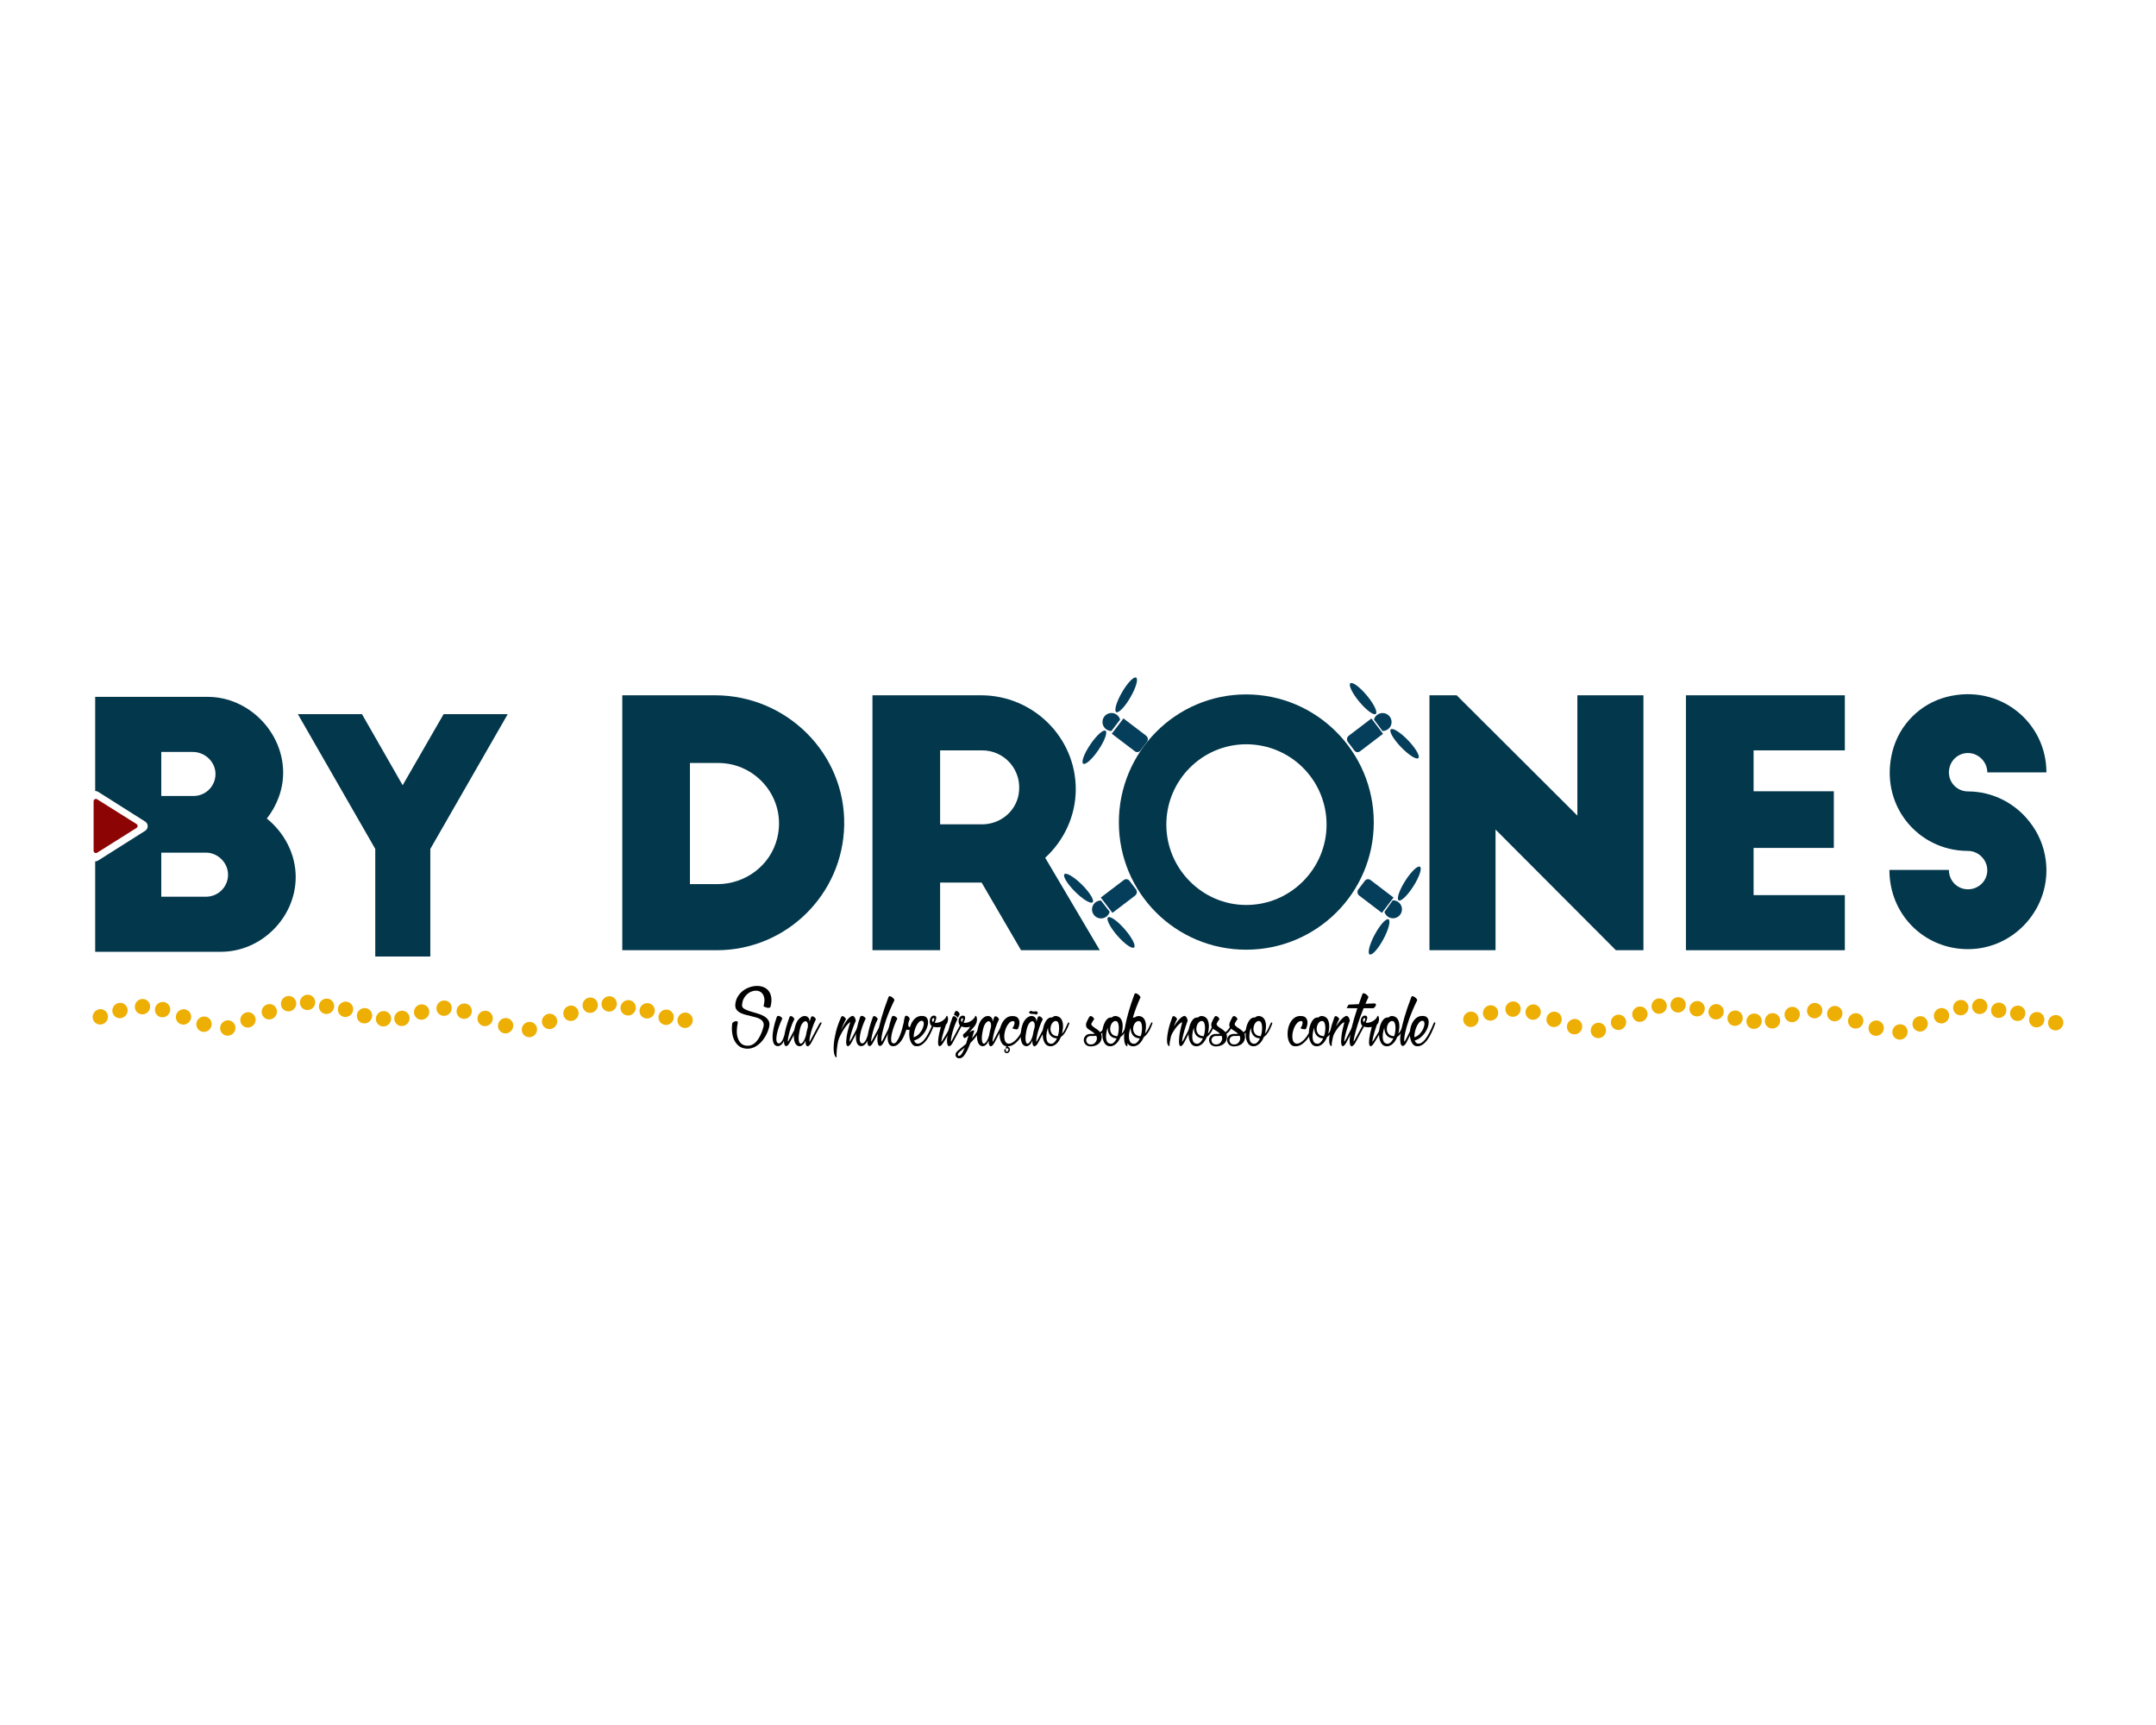 <?xml version="1.0" encoding="utf-8"?>
<!-- Generator: Adobe Illustrator 23.0.0, SVG Export Plug-In . SVG Version: 6.00 Build 0)  -->
<svg version="1.1" id="Camada_1" xmlns="http://www.w3.org/2000/svg" xmlns:xlink="http://www.w3.org/1999/xlink" x="0px" y="0px"
	 viewBox="0 0 1280 1024" style="enable-background:new 0 0 1280 1024;" xml:space="preserve">
<style type="text/css">
	.st0{fill:#053E5B;}
	.st1{fill:#8C0404;}
	.st2{fill:#02374C;}
	.st3{fill:#EDAF03;}
</style>
<g>
	<path class="st0" d="M800.24,440.49l3.86,5.08c0.79,1.04,2.27,1.24,3.31,0.45l13.7-10.43l-6.92-9.09l-13.44,10.24
		C799.57,437.63,799.35,439.31,800.24,440.49"/>
	<path class="st0" d="M806.47,527.91l3.86-5.08c0.79-1.04,2.27-1.24,3.31-0.45l13.7,10.43l-6.92,9.09l-13.44-10.24
		C805.8,530.77,805.57,529.09,806.47,527.91"/>
	<path class="st0" d="M680.92,440.45l-3.86,5.08c-0.79,1.04-2.27,1.24-3.31,0.45l-13.7-10.43l6.92-9.09l13.44,10.24
		C681.59,437.6,681.82,439.28,680.92,440.45"/>
	<path class="st0" d="M674.39,527.91l-3.86-5.08c-0.79-1.04-2.27-1.24-3.31-0.45l-13.7,10.43l6.92,9.09l13.44-10.24
		C675.06,530.77,675.29,529.09,674.39,527.91"/>
	<path class="st0" d="M659.87,423.25c-2.95,0-5.34,2.39-5.34,5.34c0,2.94,2.38,5.33,5.32,5.34l5.15-6.76
		C664.37,424.91,662.32,423.25,659.87,423.25"/>
	<path class="st0" d="M671.13,413.93c-3.26,5.65-7.04,9.58-8.43,8.78c-1.39-0.8,0.12-6.04,3.39-11.69c3.26-5.65,7.04-9.58,8.43-8.78
		C675.91,403.04,674.4,408.28,671.13,413.93"/>
	<path class="st0" d="M652.13,445.21c-3.66,5.4-7.71,9.05-9.04,8.15c-1.33-0.9,0.56-6.01,4.22-11.42c3.66-5.4,7.71-9.05,9.04-8.15
		C657.67,434.7,655.79,439.81,652.13,445.21"/>
	<path class="st0" d="M648.5,538.48c-0.76,2.85,0.94,5.78,3.79,6.54c2.85,0.76,5.76-0.93,6.53-3.77l-5.21-6.71
		C651.26,534.56,649.13,536.11,648.5,538.48"/>
	<path class="st0" d="M642.38,525.2c4.63,4.61,7.45,9.26,6.32,10.4c-1.14,1.14-5.81-1.67-10.43-6.27c-4.62-4.6-7.45-9.26-6.32-10.4
		C633.09,517.79,637.76,520.6,642.38,525.2"/>
	<path class="st0" d="M667.74,551.6c4.28,4.92,6.77,9.77,5.56,10.83c-1.21,1.06-5.67-2.08-9.95-7c-4.28-4.92-6.77-9.77-5.56-10.83
		C659,543.54,663.46,546.68,667.74,551.6"/>
	<path class="st0" d="M827.16,545.12c2.95-0.09,5.27-2.55,5.18-5.5c-0.09-2.94-2.54-5.26-5.48-5.18l-4.94,6.91
		C822.61,543.59,824.71,545.19,827.16,545.12"/>
	<path class="st0" d="M816.18,554.77c3.09-5.75,6.75-9.79,8.17-9.03c1.42,0.76,0.06,6.04-3.04,11.79c-3.09,5.75-6.75,9.79-8.17,9.03
		C811.73,565.8,813.09,560.52,816.18,554.77"/>
	<path class="st0" d="M834.24,522.93c3.5-5.51,7.43-9.28,8.79-8.42c1.36,0.86-0.38,6.03-3.87,11.54c-3.5,5.51-7.43,9.28-8.79,8.42
		C829.01,533.61,830.75,528.44,834.24,522.93"/>
	<path class="st0" d="M825.96,430.11c0.82-2.84-0.82-5.8-3.65-6.62c-2.83-0.82-5.78,0.81-6.61,3.63l5.07,6.82
		C823.11,433.97,825.28,432.47,825.96,430.11"/>
	<path class="st0" d="M831.79,443.52c-4.53-4.7-7.25-9.42-6.1-10.54c1.16-1.12,5.77,1.79,10.29,6.5c4.52,4.7,7.25,9.42,6.09,10.54
		C840.93,451.13,836.32,448.22,831.79,443.52"/>
	<path class="st0" d="M807.01,416.58c-4.18-5.02-6.56-9.92-5.32-10.95c1.24-1.03,5.63,2.2,9.8,7.22c4.18,5.02,6.56,9.92,5.32,10.94
		C815.57,424.83,811.18,421.59,807.01,416.58"/>
	<path class="st1" d="M56.94,506.39c-0.23,0-0.45-0.06-0.66-0.17c-0.44-0.24-0.71-0.69-0.71-1.19v-29.41c0-0.49,0.27-0.95,0.71-1.19
		c0.21-0.11,0.43-0.17,0.66-0.17c0.25,0,0.51,0.07,0.73,0.21l23.39,14.7c0.4,0.25,0.64,0.68,0.64,1.15c0,0.47-0.24,0.9-0.64,1.15
		l-23.39,14.71C57.45,506.32,57.2,506.39,56.94,506.39"/>
	<polyline class="st2" points="222.79,567.81 222.79,567.81 222.79,503.94 176.85,423.95 214.91,423.95 239.05,466.14 
		263.36,423.95 301.42,423.95 255.48,503.94 255.48,567.81 222.79,567.81 	"/>
	<path class="st2" d="M369.45,412.74h55.05c42.54,0,77.52,34.62,76.69,77.15c-0.79,41.08-34.38,74.18-75.65,74.18h-56.09V412.74z
		 M409.62,524.84h16.3c16.63,0,31.52-11.09,35.5-27.23c5.76-23.38-12.21-44.69-34.98-44.69h-16.82V524.84z"/>
	<path class="st2" d="M606.18,564.07l-23.41-40.17h-24.63v40.17h-40.17V412.74h64.43c30.99,0,56.27,25.02,56.27,55.69
		c0,16.14-7.14,30.67-18.15,40.76l32.42,54.88H606.18z M558.14,489.34h24.94c10.51,0,19.82-7.36,21.66-17.71
		c2.5-14.11-8.08-26.2-21.69-26.2h-24.91V489.34z"/>
	<path class="st2" d="M739.83,412.22c41.82,0,75.77,34.15,75.77,75.97c0,41.82-33.94,75.57-75.77,75.57
		c-41.82,0-75.57-33.74-75.57-75.57C664.26,446.37,698,412.22,739.83,412.22 M739.87,441.82c-26.11,0-47.43,21.32-47.43,47.7
		c0,26.11,21.32,47.7,47.43,47.7c26.38,0,47.7-21.58,47.7-47.7C787.57,463.13,766.25,441.82,739.87,441.82"/>
	<polygon class="st2" points="959.35,564.07 887.89,492.44 887.89,564.07 848.66,564.07 848.66,412.74 864.81,412.74 936.47,484.17 
		936.47,412.74 975.7,412.74 975.7,564.07 	"/>
	<polygon class="st2" points="1000.92,412.74 1095.27,412.74 1095.27,445.43 1041.09,445.43 1041.09,469.72 1088.73,469.72 
		1088.73,503.35 1041.09,503.35 1041.09,531.37 1095.27,531.37 1095.27,564.07 1000.92,564.07 	"/>
	<path class="st2" d="M1179.85,458.51c0-7.23-7.02-13.12-14.5-11.1c-3.95,1.07-7.02,4.31-7.97,8.29
		c-1.78,7.48,3.8,14.11,10.96,14.11c14.73,0,28.05,7.06,36.53,17.96c5.22,6.53,8.6,14.38,9.7,23.01
		c3.53,27.75-18.36,52.72-46.33,52.66c-25.78-0.06-46.51-20.42-46.51-47.02h35.31c0,7.39,6.62,12.93,14.08,11.17
		c3.98-0.94,7.23-4,8.31-7.95c2.04-7.49-3.85-14.52-11.1-14.52c-29.98,0-52.89-27.72-44.76-59.2c4.08-15.81,16.54-28.3,32.37-32.27
		c31.23-7.85,59,15,59,44.85H1179.85z"/>
	<path class="st2" d="M158.41,485.91c5.85-7.46,9.69-16.95,9.69-27.24c0-24.21-20.58-45-44.79-45H56.51v55.86
		c0.61,0,1.21,0.17,1.74,0.5l27.89,17.64c0.45,0.29,0.86,0.65,1.11,1.12c0.9,1.65,0.32,3.52-1.08,4.4l-27.92,17.66
		c-0.53,0.34-1.13,0.5-1.74,0.5V565h74.66c24.01,0,44.39-20.38,44.39-44.39C175.56,506.89,168.7,494.18,158.41,485.91 M95.75,446.37
		h18.68c7.37,0,13.68,6.03,13.51,13.4c-0.17,7.09-5.94,12.75-13.07,12.75H95.75V446.37z M121.9,532.31H95.75v-26.16h26.56
		c6.84,0,13.08,5.83,13.08,13.08c0,7.24-5.83,13.08-13.08,13.08"/>
	<g>
		<path d="M436.53,596.34c0.14-1.7,0.6-3.22,1.38-4.56c0.78-1.34,1.75-2.48,2.92-3.42c1.17-0.94,2.47-1.67,3.9-2.2
			c1.43-0.53,2.85-0.82,4.27-0.88c1.41-0.05,2.75,0.14,4,0.58c1.25,0.44,2.31,1.16,3.16,2.15c0.85,0.99,1.41,2.27,1.7,3.85
			c0.28,1.57,0.16,3.46-0.37,5.65c-0.11,0.39-0.34,0.63-0.72,0.72c-0.37,0.09-0.78,0.09-1.22,0c-0.44-0.09-0.88-0.22-1.3-0.4
			c-0.42-0.18-0.74-0.35-0.95-0.53c0.6-2.19,0.72-3.97,0.34-5.33c-0.37-1.36-1.01-2.36-1.91-3c-0.9-0.64-1.97-0.93-3.21-0.88
			c-1.24,0.05-2.43,0.42-3.58,1.09c-1.15,0.67-2.14,1.64-2.97,2.89c-0.83,1.26-1.3,2.75-1.41,4.48c-0.11,0.96,0.29,1.71,1.19,2.25
			c0.9,0.55,2.02,1.03,3.34,1.46c1.33,0.42,2.76,0.85,4.3,1.27c1.54,0.42,2.92,0.98,4.14,1.67c1.22,0.69,2.14,1.57,2.76,2.65
			c0.62,1.08,0.7,2.48,0.24,4.22c-0.42,1.63-1.07,3.22-1.94,4.77c-0.87,1.56-1.89,2.94-3.08,4.14c-1.18,1.2-2.52,2.13-4,2.78
			c-1.49,0.65-3.06,0.89-4.72,0.72c-1.73-0.18-3.17-0.75-4.32-1.72c-1.15-0.97-2.04-2.17-2.68-3.61c-0.64-1.43-1.03-3.01-1.19-4.75
			c-0.16-1.73-0.1-3.43,0.19-5.09c0.25-0.28,0.57-0.53,0.95-0.74c0.39-0.21,0.76-0.34,1.11-0.4c0.35-0.05,0.65,0.01,0.9,0.19
			c0.25,0.18,0.34,0.5,0.27,0.95c-0.35,1.45-0.55,2.94-0.58,4.48c-0.04,1.54,0.14,2.94,0.53,4.22c0.39,1.27,1,2.34,1.83,3.21
			c0.83,0.87,1.92,1.37,3.26,1.51c2.3,0.25,4.29-0.57,5.97-2.44c1.68-1.87,3.03-4.58,4.06-8.12c0.39-1.2,0.43-2.2,0.13-3
			c-0.3-0.8-0.81-1.45-1.54-1.96c-0.73-0.51-1.62-0.92-2.68-1.22c-1.06-0.3-2.17-0.58-3.32-0.85c-1.15-0.27-2.28-0.55-3.39-0.85
			c-1.11-0.3-2.11-0.7-3-1.19c-0.88-0.49-1.58-1.12-2.1-1.88C436.68,598.47,436.46,597.51,436.53,596.34z"/>
		<path d="M473.82,607.48c0.14-0.21,0.3-0.39,0.48-0.53c0.18-0.14,0.34-0.2,0.48-0.19c0.14,0.02,0.21,0.12,0.21,0.29
			c0,0.18-0.11,0.48-0.32,0.9c-0.21,0.42-0.59,1.16-1.14,2.2c-0.55,1.04-1.13,2.15-1.75,3.32c-0.62,1.17-1.21,2.27-1.78,3.32
			c-0.57,1.04-0.95,1.76-1.17,2.15c-0.81,1.52-1.58,2.19-2.31,2.02c-0.73-0.18-1.09-1.22-1.09-3.13c-0.39,0.99-0.94,1.78-1.64,2.36
			c-0.71,0.58-1.38,0.86-2.02,0.82c-1.06-0.04-1.84-0.52-2.33-1.46c-0.5-0.94-0.75-2.19-0.77-3.77c-0.02-1.57,0.19-3.39,0.61-5.44
			c0.42-2.05,1.03-4.19,1.8-6.42c0.18-0.49,0.43-0.78,0.77-0.85c0.34-0.07,0.68-0.03,1.03,0.13c0.35,0.16,0.68,0.38,0.98,0.66
			c0.3,0.28,0.5,0.53,0.61,0.74c-0.74,1.52-1.41,3.15-2.02,4.88c-0.6,1.73-1.03,3.33-1.3,4.8c-0.27,1.47-0.31,2.69-0.13,3.66
			c0.18,0.97,0.69,1.46,1.54,1.46c0.46-0.03,0.98-0.46,1.56-1.27c0.58-0.81,1.1-2.02,1.56-3.61c0.21-1.34,0.57-2.91,1.06-4.69
			c0.49-1.79,1.15-3.79,1.96-6.02c0.14-0.39,0.35-0.6,0.64-0.64c0.28-0.03,0.58,0.04,0.9,0.21c0.32,0.18,0.61,0.42,0.88,0.74
			c0.27,0.32,0.43,0.6,0.5,0.85c-0.85,1.63-1.55,3.29-2.1,4.99c-0.55,1.7-0.97,3.21-1.27,4.53c-0.3,1.33-0.48,2.34-0.53,3.05
			c-0.05,0.71,0.03,0.9,0.24,0.58c0.21-0.32,0.57-0.95,1.06-1.88c0.49-0.94,1.04-1.96,1.64-3.08c0.6-1.11,1.18-2.19,1.75-3.24
			C473.01,608.91,473.47,608.08,473.82,607.48z"/>
		<path d="M486.55,607.59c0.14-0.21,0.3-0.39,0.48-0.53c0.18-0.14,0.34-0.2,0.48-0.19c0.14,0.02,0.22,0.12,0.24,0.29
			c0.02,0.18-0.08,0.48-0.29,0.9c-0.21,0.42-0.6,1.16-1.17,2.2c-0.57,1.04-1.16,2.15-1.78,3.32c-0.62,1.17-1.2,2.27-1.75,3.32
			c-0.55,1.04-0.93,1.76-1.14,2.15c-0.85,1.52-1.64,2.18-2.36,1.99c-0.73-0.19-1.07-1.3-1.03-3.31c-0.35,0.95-0.81,1.72-1.38,2.28
			c-0.57,0.57-1.15,0.9-1.75,1.01c-0.6,0.11-1.19-0.02-1.78-0.37c-0.58-0.35-1.05-0.95-1.41-1.8c-0.35-0.85-0.57-1.96-0.64-3.34
			c-0.07-1.38,0.09-3.02,0.48-4.93c0.5-2.4,1.26-4.19,2.28-5.36c1.03-1.17,2.05-1.85,3.08-2.04c1.03-0.19,1.89,0.04,2.6,0.69
			c0.71,0.65,0.99,1.58,0.85,2.78c0.14-0.42,0.28-0.86,0.42-1.3c0.14-0.44,0.3-0.91,0.48-1.41c0.14-0.39,0.36-0.6,0.66-0.64
			c0.3-0.04,0.61,0.04,0.93,0.21c0.32,0.18,0.6,0.42,0.85,0.74c0.25,0.32,0.41,0.6,0.48,0.85c-0.81,1.63-1.5,3.29-2.07,4.99
			c-0.57,1.7-0.99,3.21-1.27,4.53c-0.28,1.33-0.45,2.34-0.5,3.05c-0.05,0.71,0.03,0.9,0.24,0.58c0.18-0.32,0.52-0.95,1.03-1.88
			c0.51-0.94,1.06-1.96,1.64-3.08s1.17-2.19,1.75-3.24C485.78,609.01,486.23,608.19,486.55,607.59z M478.49,614.64
			c0.21-1.41,0.58-3.06,1.11-4.93c0.14-1.2,0.04-2.1-0.29-2.71c-0.34-0.6-0.77-0.86-1.3-0.77c-0.53,0.09-1.1,0.53-1.7,1.33
			c-0.6,0.8-1.08,1.99-1.43,3.58c-0.57,2.58-0.8,4.55-0.69,5.91c0.11,1.36,0.39,2.17,0.85,2.41c0.46,0.25,1.02-0.04,1.67-0.87
			C477.36,617.76,477.96,616.45,478.49,614.64z"/>
		<path d="M510.47,607.48c0.14-0.21,0.3-0.39,0.48-0.53c0.18-0.14,0.34-0.2,0.48-0.19c0.14,0.02,0.21,0.12,0.21,0.29
			c0,0.18-0.11,0.48-0.32,0.9c-0.21,0.42-0.59,1.16-1.14,2.2c-0.55,1.04-1.14,2.15-1.78,3.32s-1.23,2.27-1.78,3.32
			c-0.55,1.04-0.93,1.76-1.14,2.15c-0.64,1.17-1.25,1.85-1.83,2.04c-0.58,0.19-0.97-0.18-1.17-1.11c-0.19-0.94-0.13-2.48,0.19-4.64
			c0.32-2.16,1.04-4.99,2.17-8.49c-0.46,0.21-1.01,0.65-1.64,1.33c-0.64,0.67-1.29,1.51-1.96,2.52c-0.67,1.01-1.33,2.11-1.96,3.32
			c-0.64,1.2-1.17,2.44-1.59,3.71c-0.39,1.8-0.67,3.56-0.85,5.28c-0.18,1.72-0.23,3.33-0.16,4.85c-0.64-0.14-1.11-0.9-1.43-2.28
			c-0.32-1.38-0.4-3.16-0.24-5.36c0.16-2.19,0.58-4.69,1.25-7.48c0.67-2.79,1.7-5.71,3.08-8.75c0.14-0.42,0.35-0.65,0.64-0.69
			c0.28-0.03,0.58,0.04,0.9,0.24c0.32,0.19,0.61,0.44,0.88,0.74c0.27,0.3,0.43,0.59,0.5,0.88c-1.1,1.84-2.07,4.05-2.92,6.63
			c0.6-1.31,1.21-2.49,1.83-3.55c0.62-1.06,1.24-1.97,1.86-2.73c0.62-0.76,1.21-1.34,1.78-1.75c0.57-0.41,1.08-0.61,1.54-0.61
			c0.64,0.32,1.07,0.77,1.3,1.35c0.23,0.58,0.38,1.07,0.45,1.46c-0.88,2.02-1.59,3.84-2.12,5.46c-0.53,1.63-0.92,3-1.17,4.11
			c-0.25,1.11-0.38,1.92-0.4,2.41c-0.02,0.5,0.06,0.6,0.24,0.32c0.21-0.32,0.57-0.95,1.06-1.88c0.49-0.94,1.04-1.96,1.64-3.08
			c0.6-1.11,1.18-2.19,1.75-3.24C509.66,608.91,510.12,608.08,510.47,607.48z"/>
		<path d="M523.31,607.48c0.14-0.21,0.3-0.39,0.48-0.53c0.18-0.14,0.34-0.2,0.48-0.19c0.14,0.02,0.21,0.12,0.21,0.29
			c0,0.18-0.11,0.48-0.32,0.9c-0.21,0.42-0.59,1.16-1.14,2.2c-0.55,1.04-1.13,2.15-1.75,3.32c-0.62,1.17-1.21,2.27-1.78,3.32
			c-0.57,1.04-0.95,1.76-1.17,2.15c-0.81,1.52-1.58,2.19-2.31,2.02c-0.73-0.18-1.09-1.22-1.09-3.13c-0.39,0.99-0.94,1.78-1.64,2.36
			c-0.71,0.58-1.38,0.86-2.02,0.82c-1.06-0.04-1.84-0.52-2.33-1.46c-0.49-0.94-0.75-2.19-0.77-3.77c-0.02-1.57,0.19-3.39,0.61-5.44
			c0.42-2.05,1.03-4.19,1.8-6.42c0.18-0.49,0.43-0.78,0.77-0.85c0.34-0.07,0.68-0.03,1.03,0.13c0.35,0.16,0.68,0.38,0.98,0.66
			c0.3,0.28,0.5,0.53,0.61,0.74c-0.74,1.52-1.41,3.15-2.02,4.88c-0.6,1.73-1.03,3.33-1.3,4.8c-0.27,1.47-0.31,2.69-0.13,3.66
			c0.18,0.97,0.69,1.46,1.54,1.46c0.46-0.03,0.98-0.46,1.56-1.27c0.58-0.81,1.1-2.02,1.56-3.61c0.21-1.34,0.57-2.91,1.06-4.69
			c0.49-1.79,1.15-3.79,1.96-6.02c0.14-0.39,0.35-0.6,0.64-0.64c0.28-0.03,0.58,0.04,0.9,0.21c0.32,0.18,0.61,0.42,0.88,0.74
			c0.27,0.32,0.43,0.6,0.5,0.85c-0.85,1.63-1.55,3.29-2.1,4.99c-0.55,1.7-0.97,3.21-1.27,4.53c-0.3,1.33-0.48,2.34-0.53,3.05
			c-0.05,0.71,0.03,0.9,0.24,0.58c0.21-0.32,0.57-0.95,1.06-1.88c0.49-0.94,1.04-1.96,1.64-3.08c0.6-1.11,1.18-2.19,1.75-3.24
			C522.49,608.91,522.95,608.08,523.31,607.48z"/>
		<path d="M529.19,607.54c0.14-0.21,0.3-0.39,0.48-0.53c0.18-0.14,0.34-0.2,0.48-0.19c0.14,0.02,0.21,0.12,0.21,0.29
			c0,0.18-0.11,0.48-0.32,0.9c-0.21,0.42-0.58,1.16-1.11,2.2c-0.53,1.04-1.09,2.15-1.67,3.32s-1.13,2.27-1.64,3.32
			c-0.51,1.04-0.87,1.76-1.09,2.15c-0.46,0.85-0.96,1.42-1.51,1.72c-0.55,0.3-1.01,0.23-1.38-0.21c-0.37-0.44-0.61-1.31-0.72-2.6
			c-0.11-1.29,0.04-3.08,0.42-5.38c0.39-2.3,1.07-5.15,2.04-8.54s2.34-7.43,4.11-12.09c0.14-0.39,0.39-0.57,0.74-0.53
			c0.35,0.04,0.73,0.18,1.14,0.42c0.41,0.25,0.77,0.56,1.09,0.93c0.32,0.37,0.51,0.68,0.58,0.93c-2.16,4.46-3.79,8.31-4.91,11.56
			c-1.11,3.25-1.88,5.9-2.31,7.93c-0.42,2.03-0.61,3.47-0.56,4.3c0.05,0.83,0.17,1.09,0.34,0.77c0.21-0.32,0.56-0.95,1.03-1.88
			c0.48-0.94,0.99-1.96,1.54-3.08c0.55-1.11,1.1-2.19,1.64-3.24C528.39,608.96,528.84,608.14,529.19,607.54z"/>
		<path d="M542.24,607.54c0.07-0.25,0.19-0.44,0.34-0.58c0.16-0.14,0.31-0.21,0.45-0.21c0.14,0,0.23,0.11,0.27,0.32
			c0.03,0.21-0.04,0.53-0.21,0.95c-0.53,1.38-1.28,2.34-2.25,2.89c-0.97,0.55-1.87,0.63-2.68,0.24c-0.35,1.06-0.78,2.18-1.27,3.37
			c-0.5,1.19-1.09,2.27-1.78,3.26c-0.69,0.99-1.48,1.8-2.36,2.44c-0.88,0.64-1.86,0.9-2.92,0.8c-1.03-0.11-1.76-0.64-2.2-1.59
			c-0.44-0.95-0.66-2.21-0.66-3.77c0-1.56,0.21-3.34,0.64-5.36c0.42-2.02,1.01-4.14,1.75-6.36c0.18-0.49,0.43-0.78,0.77-0.85
			c0.34-0.07,0.68-0.03,1.03,0.13c0.35,0.16,0.68,0.38,0.98,0.66c0.3,0.28,0.5,0.53,0.61,0.74c-0.71,1.41-1.36,2.94-1.96,4.59
			c-0.6,1.64-1.06,3.19-1.38,4.64c-0.32,1.45-0.43,2.69-0.34,3.71c0.09,1.03,0.49,1.63,1.19,1.8c0.74,0.18,1.44-0.19,2.1-1.09
			c0.65-0.9,1.25-2.02,1.8-3.34c0.55-1.33,1.03-2.72,1.43-4.19c0.41-1.47,0.72-2.7,0.93-3.69c0.07-1.03,0.3-2.17,0.69-3.45
			c0.14-0.39,0.36-0.6,0.66-0.64c0.3-0.03,0.61,0.04,0.93,0.21c0.32,0.18,0.6,0.42,0.85,0.74c0.25,0.32,0.41,0.6,0.48,0.85
			c-0.64,1.59-0.94,2.78-0.9,3.55c0.03,0.78,0.23,1.24,0.58,1.38c0.35,0.14,0.78,0.01,1.27-0.4
			C541.57,608.91,541.96,608.31,542.24,607.54z"/>
		<path d="M553.86,607.59c0.11-0.25,0.23-0.44,0.37-0.58c0.14-0.14,0.27-0.2,0.4-0.19c0.12,0.02,0.2,0.12,0.24,0.32
			c0.04,0.19-0.02,0.5-0.16,0.93c-0.6,1.63-1.26,3.23-1.99,4.8c-0.72,1.57-1.53,2.98-2.41,4.22c-0.88,1.24-1.85,2.23-2.89,2.97
			c-1.04,0.74-2.18,1.08-3.42,1.01c-1.06-0.04-1.93-0.52-2.6-1.46c-0.67-0.94-1.13-2.09-1.38-3.45c-0.25-1.36-0.28-2.83-0.11-4.4
			c0.18-1.57,0.58-3.01,1.22-4.32c0.64-1.31,1.5-2.39,2.6-3.24c1.1-0.85,2.44-1.22,4.03-1.11c1.1,0.07,1.9,0.43,2.41,1.09
			c0.51,0.65,0.79,1.46,0.82,2.41c0.04,0.96-0.14,2.01-0.53,3.16c-0.39,1.15-0.95,2.25-1.7,3.31c-0.74,1.06-1.63,2.01-2.65,2.84
			c-1.03,0.83-2.16,1.41-3.39,1.72c0.35,1.13,0.97,1.77,1.86,1.91c1.45,0.14,2.92-0.74,4.4-2.65
			C550.46,614.96,552.09,611.87,553.86,607.59z M547.54,606c-0.67-0.14-1.32,0.09-1.94,0.69c-0.62,0.6-1.17,1.4-1.64,2.39
			c-0.48,0.99-0.86,2.09-1.14,3.29c-0.28,1.2-0.41,2.33-0.37,3.39c1.31-0.42,2.41-1.14,3.31-2.15c0.9-1.01,1.58-2.06,2.04-3.16
			c0.46-1.1,0.67-2.08,0.64-2.94C548.41,606.64,548.11,606.14,547.54,606z"/>
		<path d="M565.58,607.48c0.14-0.21,0.3-0.39,0.48-0.53c0.18-0.14,0.34-0.2,0.48-0.19c0.14,0.02,0.21,0.12,0.21,0.29
			c0,0.18-0.11,0.48-0.32,0.9c-0.21,0.42-0.62,1.17-1.22,2.23c-0.6,1.06-1.25,2.19-1.94,3.39c-0.69,1.2-1.35,2.33-1.99,3.37
			c-0.64,1.04-1.08,1.76-1.33,2.15c-0.71,1.1-1.32,1.73-1.83,1.91c-0.51,0.18-0.87-0.12-1.06-0.9c-0.19-0.78-0.19-2.03,0.03-3.77
			c0.21-1.73,0.71-3.98,1.49-6.74c-0.81,0.18-1.64,0.25-2.49,0.21c-0.85-0.03-1.64-0.19-2.39-0.48c-0.74-0.28-1.24-0.81-1.49-1.59
			c-0.25-0.78-0.3-1.55-0.16-2.31c0.14-0.76,0.47-1.41,0.98-1.94c0.51-0.53,1.18-0.71,1.99-0.53c1.17,0.32,1.13,1.7-0.11,4.14
			c0.53,0.11,1.14,0.1,1.83-0.03c0.69-0.12,1.38-0.35,2.07-0.69c0.69-0.34,1.33-0.79,1.91-1.35c0.58-0.57,1.02-1.26,1.3-2.07
			c0.25,0.07,0.44,0.26,0.58,0.56c0.14,0.3,0.22,0.66,0.24,1.09c0.02,0.42-0.02,0.88-0.11,1.38c-0.09,0.5-0.22,0.96-0.4,1.38
			c-0.11,0.18-0.21,0.32-0.32,0.42c-0.11,0.11-0.23,0.23-0.37,0.37c-0.5,1.34-0.94,2.67-1.33,3.98c-0.39,1.31-0.71,2.47-0.96,3.47
			c-0.25,1.01-0.4,1.77-0.45,2.28c-0.05,0.51,0.01,0.65,0.19,0.4c0.25-0.35,0.66-1.01,1.25-1.96c0.58-0.95,1.2-1.99,1.86-3.1
			c0.65-1.11,1.29-2.2,1.91-3.26C564.74,608.91,565.22,608.08,565.58,607.48z M554.49,604.46c-0.28-0.11-0.52-0.08-0.72,0.08
			c-0.19,0.16-0.33,0.37-0.4,0.64c-0.07,0.27-0.06,0.55,0.03,0.85c0.09,0.3,0.27,0.52,0.56,0.66c0.32-0.6,0.54-1.1,0.66-1.51
			C554.75,604.77,554.7,604.53,554.49,604.46z"/>
		<path d="M565.52,603.88c0.14-0.39,0.35-0.6,0.64-0.64c0.28-0.04,0.58,0.04,0.9,0.21c0.32,0.18,0.6,0.42,0.85,0.74
			c0.25,0.32,0.41,0.6,0.48,0.85c-0.81,1.63-1.5,3.29-2.07,4.99c-0.57,1.7-0.99,3.21-1.27,4.53c-0.28,1.33-0.45,2.34-0.5,3.05
			c-0.05,0.71,0.03,0.9,0.24,0.58c0.18-0.32,0.52-0.95,1.03-1.88c0.51-0.94,1.06-1.96,1.64-3.08c0.58-1.11,1.17-2.19,1.75-3.24
			c0.58-1.04,1.05-1.86,1.41-2.47c0.14-0.21,0.3-0.39,0.48-0.53c0.18-0.14,0.34-0.2,0.48-0.19c0.14,0.02,0.21,0.12,0.21,0.29
			c0,0.18-0.11,0.48-0.32,0.9c-0.21,0.42-0.59,1.16-1.14,2.2c-0.55,1.04-1.14,2.15-1.78,3.32c-0.64,1.17-1.23,2.27-1.78,3.32
			c-0.55,1.04-0.93,1.76-1.14,2.15c-0.71,1.31-1.39,1.99-2.04,2.04c-0.65,0.05-1.08-0.54-1.27-1.78c-0.19-1.24-0.07-3.13,0.37-5.68
			C563.13,611.04,564.07,607.8,565.52,603.88z M568.65,604.25c0-0.14-0.11-0.32-0.32-0.53c-0.21-0.21-0.44-0.42-0.69-0.61
			c-0.25-0.19-0.5-0.34-0.77-0.45c-0.27-0.11-0.45-0.14-0.56-0.11c0.11-0.35,0.2-0.64,0.29-0.88c0.09-0.23,0.2-0.52,0.34-0.88
			c0.14-0.39,0.36-0.61,0.66-0.66c0.3-0.05,0.6,0.01,0.9,0.19c0.3,0.18,0.57,0.43,0.82,0.77c0.25,0.34,0.39,0.66,0.42,0.98
			c-0.18,0.39-0.36,0.75-0.56,1.09C569.02,603.5,568.83,603.86,568.65,604.25z"/>
		<path d="M582.71,607.54c0.28-0.6,0.58-0.87,0.9-0.8c0.32,0.07,0.37,0.37,0.16,0.9c-1.06,2.48-2.14,4.53-3.24,6.18
			c-1.1,1.64-2.25,3.09-3.45,4.32c-0.11,0.11-0.25,0.24-0.42,0.4c-0.18,0.16-0.35,0.33-0.53,0.5c-0.53,1.49-1.11,2.89-1.75,4.22
			c-0.64,1.33-1.31,2.45-2.02,3.37c-0.71,0.92-1.47,1.44-2.28,1.56c-0.81,0.12-1.48,0-1.99-0.37c-0.51-0.37-0.79-0.93-0.82-1.67
			c-0.04-0.74,0.39-1.52,1.27-2.33c0.14-0.11,0.38-0.3,0.72-0.58c0.34-0.28,0.73-0.62,1.19-1.01c0.46-0.39,0.95-0.8,1.49-1.25
			c0.53-0.44,1.06-0.88,1.59-1.3c0.21-0.71,0.43-1.46,0.66-2.25c0.23-0.8,0.49-1.69,0.77-2.68c-0.32,0.28-0.68,0.56-1.09,0.82
			c-0.41,0.27-0.79,0.5-1.14,0.72c-0.14-0.03-0.3-0.16-0.48-0.37c-0.18-0.21-0.32-0.45-0.42-0.72c-0.11-0.27-0.13-0.54-0.08-0.82
			c0.05-0.28,0.22-0.53,0.5-0.74c0.6-0.42,1.25-1.02,1.96-1.78c0.71-0.76,1.31-1.55,1.8-2.36c-0.85,0.25-1.72,0.36-2.63,0.34
			c-0.9-0.02-1.74-0.19-2.52-0.5c-0.74-0.28-1.25-0.81-1.51-1.59c-0.27-0.78-0.33-1.55-0.19-2.31c0.14-0.76,0.47-1.41,0.98-1.94
			c0.51-0.53,1.18-0.71,1.99-0.53c1.17,0.25,1.15,1.63-0.05,4.14c0.53,0.11,1.14,0.1,1.83-0.03c0.69-0.12,1.37-0.36,2.04-0.72
			c0.67-0.35,1.3-0.81,1.88-1.38c0.58-0.57,1.02-1.24,1.3-2.02c0.25,0.07,0.43,0.23,0.56,0.48c0.12,0.25,0.21,0.53,0.27,0.85
			c0.05,0.32,0.07,0.65,0.05,1.01c-0.02,0.35-0.04,0.67-0.08,0.96c-0.25,1.24-0.88,2.43-1.88,3.58c-1.01,1.15-2.01,2.25-3,3.32
			c0.21-0.25,0.52-0.49,0.93-0.74c0.41-0.25,0.8-0.44,1.19-0.58c0.39-0.14,0.71-0.19,0.96-0.16c0.25,0.04,0.32,0.19,0.21,0.48
			c-0.18,0.5-0.37,1.1-0.58,1.8c-0.21,0.71-0.41,1.34-0.58,1.91c-0.04,0.11-0.07,0.21-0.11,0.32c-0.04,0.11-0.07,0.2-0.11,0.27
			c0.99-1.06,1.94-2.31,2.86-3.74C580.77,611.27,581.72,609.55,582.71,607.54z M570.93,625.62c0.28-0.39,0.57-0.88,0.85-1.48
			c0.28-0.6,0.6-1.34,0.95-2.23c-0.78,0.64-1.48,1.22-2.12,1.75c-0.64,0.53-1.04,0.88-1.22,1.06c-0.42,0.42-0.66,0.82-0.72,1.19
			c-0.05,0.37,0.03,0.63,0.24,0.77c0.21,0.14,0.5,0.14,0.88,0C570.17,626.54,570.55,626.19,570.93,625.62z M571.57,604.51
			c-0.25-0.11-0.46-0.08-0.64,0.08c-0.18,0.16-0.29,0.37-0.34,0.64c-0.05,0.27-0.05,0.54,0.03,0.82c0.07,0.28,0.23,0.5,0.48,0.64
			C571.77,605.38,571.92,604.65,571.57,604.51z"/>
		<path d="M595.28,607.59c0.14-0.21,0.3-0.39,0.48-0.53c0.18-0.14,0.34-0.2,0.48-0.19c0.14,0.02,0.22,0.12,0.24,0.29
			c0.02,0.18-0.08,0.48-0.29,0.9c-0.21,0.42-0.6,1.16-1.17,2.2c-0.57,1.04-1.16,2.15-1.78,3.32c-0.62,1.17-1.2,2.27-1.75,3.32
			c-0.55,1.04-0.93,1.76-1.14,2.15c-0.85,1.52-1.64,2.18-2.36,1.99c-0.72-0.19-1.07-1.3-1.03-3.31c-0.35,0.95-0.81,1.72-1.38,2.28
			c-0.57,0.57-1.15,0.9-1.75,1.01c-0.6,0.11-1.19-0.02-1.78-0.37c-0.58-0.35-1.05-0.95-1.41-1.8c-0.35-0.85-0.57-1.96-0.64-3.34
			c-0.07-1.38,0.09-3.02,0.48-4.93c0.5-2.4,1.26-4.19,2.28-5.36c1.03-1.17,2.05-1.85,3.08-2.04c1.03-0.19,1.89,0.04,2.6,0.69
			c0.71,0.65,0.99,1.58,0.85,2.78c0.14-0.42,0.28-0.86,0.42-1.3c0.14-0.44,0.3-0.91,0.48-1.41c0.14-0.39,0.36-0.6,0.66-0.64
			c0.3-0.04,0.61,0.04,0.93,0.21c0.32,0.18,0.6,0.42,0.85,0.74c0.25,0.32,0.41,0.6,0.48,0.85c-0.81,1.63-1.5,3.29-2.07,4.99
			c-0.57,1.7-0.99,3.21-1.27,4.53c-0.28,1.33-0.45,2.34-0.5,3.05c-0.05,0.71,0.03,0.9,0.24,0.58c0.18-0.32,0.52-0.95,1.03-1.88
			c0.51-0.94,1.06-1.96,1.64-3.08s1.17-2.19,1.75-3.24C594.51,609.01,594.96,608.19,595.28,607.59z M587.22,614.64
			c0.21-1.41,0.58-3.06,1.11-4.93c0.14-1.2,0.04-2.1-0.29-2.71c-0.34-0.6-0.77-0.86-1.3-0.77c-0.53,0.09-1.1,0.53-1.7,1.33
			c-0.6,0.8-1.08,1.99-1.43,3.58c-0.57,2.58-0.8,4.55-0.69,5.91c0.11,1.36,0.39,2.17,0.85,2.41c0.46,0.25,1.02-0.04,1.67-0.87
			C586.09,617.76,586.69,616.45,587.22,614.64z"/>
		<path d="M608.86,607.64c0.11-0.25,0.24-0.44,0.4-0.58c0.16-0.14,0.31-0.2,0.45-0.19c0.14,0.02,0.22,0.12,0.24,0.32
			c0.02,0.19-0.04,0.5-0.19,0.93c-0.6,1.59-1.29,3.16-2.07,4.69c-0.78,1.54-1.64,2.92-2.6,4.14c-0.95,1.22-1.99,2.21-3.1,2.97
			c-1.11,0.76-2.29,1.16-3.53,1.19c-0.07,0.14-0.12,0.27-0.16,0.37c0.57,0.07,0.94,0.32,1.11,0.74c0.21,0.39,0.25,0.83,0.11,1.33
			c-0.14,0.49-0.37,0.9-0.69,1.22c-0.32,0.28-0.66,0.42-1.03,0.42c-0.37,0-0.69-0.1-0.96-0.29c-0.27-0.19-0.45-0.46-0.56-0.8
			c-0.11-0.34-0.07-0.72,0.11-1.14c0.11-0.25,0.29-0.32,0.56-0.21c0.27,0.11,0.34,0.3,0.24,0.58c-0.18,0.39-0.11,0.7,0.21,0.93
			c0.32,0.23,0.62,0.15,0.9-0.24c0.14-0.18,0.27-0.42,0.37-0.72c0.11-0.3,0.07-0.56-0.11-0.77c-0.21-0.25-0.5-0.28-0.85-0.11
			c-0.18,0.11-0.34,0.08-0.48-0.08c-0.14-0.16-0.18-0.33-0.11-0.5c0.07-0.14,0.13-0.27,0.19-0.4c0.05-0.12,0.11-0.26,0.19-0.4
			c-1.06-0.07-1.92-0.58-2.57-1.54c-0.65-0.95-1.1-2.11-1.33-3.47c-0.23-1.36-0.24-2.81-0.03-4.35c0.21-1.54,0.65-2.95,1.3-4.24
			c0.65-1.29,1.53-2.35,2.63-3.18c1.1-0.83,2.44-1.19,4.03-1.09c1.31,0.07,2.23,0.43,2.76,1.09c0.53,0.65,0.84,1.41,0.93,2.25
			c0.09,0.85,0.01,1.69-0.24,2.52c-0.25,0.83-0.5,1.46-0.74,1.88c-0.21,0.11-0.48,0.15-0.8,0.13c-0.32-0.02-0.65-0.06-0.98-0.13
			c-0.34-0.07-0.64-0.15-0.9-0.24c-0.27-0.09-0.45-0.17-0.56-0.24c0.11-0.07,0.28-0.33,0.53-0.77c0.25-0.44,0.45-0.91,0.61-1.41
			c0.16-0.49,0.21-0.95,0.16-1.38c-0.05-0.42-0.29-0.65-0.72-0.69c-0.78-0.07-1.49,0.19-2.15,0.8c-0.65,0.6-1.23,1.38-1.72,2.33
			c-0.5,0.95-0.88,2-1.14,3.13c-0.27,1.13-0.38,2.2-0.34,3.21c0.03,1.01,0.24,1.87,0.61,2.6c0.37,0.73,0.96,1.16,1.78,1.3
			c1.49,0.11,3.11-0.79,4.88-2.68C605.27,615.01,607.06,611.92,608.86,607.64z"/>
		<path d="M621.22,607.59c0.14-0.21,0.3-0.39,0.48-0.53c0.18-0.14,0.34-0.2,0.48-0.19c0.14,0.02,0.22,0.12,0.24,0.29
			c0.02,0.18-0.08,0.48-0.29,0.9c-0.21,0.42-0.6,1.16-1.17,2.2c-0.57,1.04-1.16,2.15-1.78,3.32c-0.62,1.17-1.2,2.27-1.75,3.32
			c-0.55,1.04-0.93,1.76-1.14,2.15c-0.85,1.52-1.64,2.18-2.36,1.99c-0.72-0.19-1.07-1.3-1.03-3.31c-0.35,0.95-0.81,1.72-1.38,2.28
			c-0.57,0.57-1.15,0.9-1.75,1.01c-0.6,0.11-1.19-0.02-1.78-0.37c-0.58-0.35-1.05-0.95-1.41-1.8c-0.35-0.85-0.57-1.96-0.64-3.34
			c-0.07-1.38,0.09-3.02,0.48-4.93c0.5-2.4,1.26-4.19,2.28-5.36c1.03-1.17,2.05-1.85,3.08-2.04c1.03-0.19,1.89,0.04,2.6,0.69
			c0.71,0.65,0.99,1.58,0.85,2.78c0.14-0.42,0.28-0.86,0.42-1.3c0.14-0.44,0.3-0.91,0.48-1.41c0.14-0.39,0.36-0.6,0.66-0.64
			c0.3-0.04,0.61,0.04,0.93,0.21c0.32,0.18,0.6,0.42,0.85,0.74c0.25,0.32,0.41,0.6,0.48,0.85c-0.81,1.63-1.5,3.29-2.07,4.99
			c-0.57,1.7-0.99,3.21-1.27,4.53c-0.28,1.33-0.45,2.34-0.5,3.05c-0.05,0.71,0.03,0.9,0.24,0.58c0.18-0.32,0.52-0.95,1.03-1.88
			c0.51-0.94,1.06-1.96,1.64-3.08s1.17-2.19,1.75-3.24C620.45,609.01,620.9,608.19,621.22,607.59z M613.15,614.64
			c0.21-1.41,0.58-3.06,1.11-4.93c0.14-1.2,0.04-2.1-0.29-2.71c-0.34-0.6-0.77-0.86-1.3-0.77c-0.53,0.09-1.1,0.53-1.7,1.33
			c-0.6,0.8-1.08,1.99-1.43,3.58c-0.57,2.58-0.8,4.55-0.69,5.91c0.11,1.36,0.39,2.17,0.85,2.41c0.46,0.25,1.02-0.04,1.67-0.87
			C612.03,617.76,612.62,616.45,613.15,614.64z M615.75,600.53c0.39,0.28,0.47,0.63,0.24,1.03c-0.23,0.41-0.49,0.66-0.77,0.77
			c-0.35-0.21-0.68-0.34-0.98-0.37c-0.3-0.04-0.61-0.05-0.93-0.05c-0.32,0-0.65-0.02-0.98-0.05c-0.34-0.04-0.72-0.16-1.14-0.37
			c-0.32-0.25-0.34-0.52-0.08-0.82c0.27-0.3,0.59-0.52,0.98-0.66c0.39,0.25,0.76,0.39,1.11,0.42c0.35,0.04,0.68,0.04,0.98,0
			c0.3-0.03,0.58-0.06,0.85-0.08C615.3,600.33,615.54,600.39,615.75,600.53z"/>
		<path d="M633.84,607.59c0.14-0.25,0.28-0.43,0.42-0.56c0.14-0.12,0.27-0.16,0.37-0.11c0.11,0.05,0.17,0.19,0.19,0.4
			c0.02,0.21-0.04,0.5-0.19,0.85c-0.21,0.53-0.47,1.14-0.77,1.83c-0.3,0.69-0.65,1.38-1.03,2.07c-0.39,0.69-0.83,1.34-1.33,1.96
			c-0.5,0.62-1.04,1.12-1.64,1.51c-0.28,0.71-0.65,1.42-1.09,2.15c-0.44,0.73-0.96,1.36-1.56,1.91c-0.6,0.55-1.28,0.96-2.04,1.25
			c-0.76,0.28-1.62,0.32-2.57,0.11c-0.95-0.25-1.72-0.84-2.28-1.78c-0.57-0.94-0.95-2.02-1.14-3.26c-0.19-1.24-0.23-2.55-0.11-3.92
			c0.12-1.38,0.41-2.65,0.85-3.82c0.44-1.17,1.01-2.15,1.7-2.94c0.69-0.8,1.51-1.21,2.47-1.25c0.11-0.03,0.27-0.02,0.48,0.05
			c0.42-0.39,0.89-0.66,1.41-0.82c0.51-0.16,1.07-0.15,1.67,0.03c0.88,0.21,1.59,0.64,2.12,1.27c0.53,0.64,0.9,1.41,1.11,2.33
			c0.21,0.92,0.28,1.94,0.21,3.05c-0.07,1.11-0.25,2.25-0.53,3.42c0,0.14-0.02,0.25-0.05,0.32c0.71-0.74,1.32-1.66,1.83-2.76
			C632.84,609.78,633.35,608.69,633.84,607.59z M623.13,619.42c0.96,0.35,1.8,0.21,2.55-0.42c0.74-0.64,1.36-1.52,1.86-2.65
			c-0.18,0-0.34,0-0.48,0c-0.14,0-0.3-0.02-0.48-0.05c-0.78-0.14-1.45-0.41-2.02-0.8c-0.57-0.39-1.03-0.87-1.38-1.43
			c-0.35-0.57-0.61-1.19-0.77-1.88c-0.16-0.69-0.24-1.41-0.24-2.15c-0.32,0.92-0.57,1.88-0.74,2.89c-0.18,1.01-0.25,1.96-0.21,2.86
			c0.04,0.9,0.2,1.68,0.5,2.33C622.02,618.77,622.49,619.2,623.13,619.42z M627.26,606.16c-0.57-0.14-1.09-0.06-1.56,0.24
			c-0.48,0.3-0.88,0.73-1.22,1.3c-0.34,0.57-0.58,1.21-0.72,1.94c-0.14,0.73-0.15,1.43-0.03,2.12c0.12,0.69,0.41,1.33,0.87,1.91
			c0.46,0.58,1.13,1,2.02,1.25c0.28,0.07,0.53,0.12,0.74,0.13c0.21,0.02,0.42,0.03,0.64,0.03c0.32-0.92,0.54-1.88,0.66-2.89
			c0.12-1.01,0.16-1.94,0.11-2.78c-0.05-0.85-0.2-1.57-0.45-2.17C628.08,606.62,627.72,606.26,627.26,606.16z"/>
		<path d="M656.7,607.64c0.11-0.25,0.24-0.44,0.4-0.58c0.16-0.14,0.3-0.2,0.42-0.19c0.12,0.02,0.2,0.12,0.24,0.32
			c0.03,0.19-0.02,0.52-0.16,0.98c-0.53,1.49-1.13,2.66-1.8,3.53c-0.67,0.87-1.36,1.55-2.07,2.04c0.18,0.46,0.29,0.96,0.34,1.49
			c0.05,0.53-0.01,1.11-0.19,1.75c-0.18,0.74-0.49,1.38-0.93,1.91c-0.44,0.53-0.96,0.96-1.54,1.3c-0.58,0.34-1.22,0.58-1.91,0.74
			c-0.69,0.16-1.37,0.24-2.04,0.24c-1.34-0.04-2.35-0.44-3.02-1.22c-0.67-0.78-1.01-1.63-1.01-2.55c0-0.92,0.34-1.76,1.03-2.52
			c0.69-0.76,1.76-1.14,3.21-1.14c0.39,0,0.77,0.01,1.14,0.03c0.37,0.02,0.75-0.01,1.14-0.08c-0.42-0.46-0.91-0.88-1.46-1.25
			c-0.55-0.37-1.09-0.72-1.62-1.03c-1.17-0.67-1.84-1.39-2.02-2.15c-0.18-0.76-0.11-1.55,0.21-2.36c0.21-0.57,0.47-1.12,0.77-1.67
			c0.3-0.55,0.56-1.02,0.77-1.41c0.21-0.42,0.48-0.64,0.8-0.66c0.32-0.02,0.63,0.06,0.93,0.24c0.3,0.18,0.57,0.42,0.82,0.74
			c0.25,0.32,0.41,0.6,0.48,0.85c-0.18,0.21-0.42,0.54-0.72,0.98c-0.3,0.44-0.56,0.88-0.77,1.3c-0.28,0.53-0.27,0.99,0.03,1.38
			c0.3,0.39,0.73,0.78,1.3,1.17c0.57,0.39,1.19,0.81,1.88,1.27c0.69,0.46,1.28,1.01,1.78,1.64c0.67-0.42,1.31-1.03,1.91-1.83
			C655.66,610.11,656.2,609.02,656.7,607.64z M651.18,616.98c0.14-0.71,0.02-1.41-0.37-2.12c-0.53,0.07-1.04,0.11-1.54,0.11
			c-0.5,0-0.99,0-1.48,0c-0.99,0-1.72,0.26-2.2,0.77c-0.48,0.51-0.72,1.08-0.72,1.7c0,0.62,0.21,1.19,0.64,1.72
			c0.42,0.53,1.04,0.81,1.86,0.85c0.92,0.07,1.72-0.16,2.41-0.69C650.47,618.78,650.94,618,651.18,616.98z"/>
		<path d="M669.27,607.59c0.14-0.25,0.28-0.43,0.42-0.56c0.14-0.12,0.27-0.16,0.37-0.11c0.11,0.05,0.17,0.19,0.19,0.4
			c0.02,0.21-0.05,0.5-0.19,0.85c-0.21,0.53-0.47,1.14-0.77,1.83c-0.3,0.69-0.65,1.38-1.03,2.07c-0.39,0.69-0.83,1.34-1.33,1.96
			c-0.49,0.62-1.04,1.12-1.64,1.51c-0.28,0.71-0.65,1.42-1.09,2.15c-0.44,0.73-0.96,1.36-1.57,1.91c-0.6,0.55-1.28,0.96-2.04,1.25
			c-0.76,0.28-1.62,0.32-2.57,0.11c-0.95-0.25-1.72-0.84-2.28-1.78c-0.57-0.94-0.95-2.02-1.14-3.26c-0.19-1.24-0.23-2.55-0.11-3.92
			c0.12-1.38,0.41-2.65,0.85-3.82c0.44-1.17,1.01-2.15,1.7-2.94c0.69-0.8,1.51-1.21,2.47-1.25c0.11-0.03,0.27-0.02,0.48,0.05
			c0.42-0.39,0.89-0.66,1.41-0.82c0.51-0.16,1.07-0.15,1.67,0.03c0.88,0.21,1.59,0.64,2.12,1.27c0.53,0.64,0.9,1.41,1.11,2.33
			c0.21,0.92,0.28,1.94,0.21,3.05c-0.07,1.11-0.25,2.25-0.53,3.42c0,0.14-0.02,0.25-0.05,0.32c0.71-0.74,1.32-1.66,1.83-2.76
			C668.27,609.78,668.78,608.69,669.27,607.59z M658.56,619.42c0.96,0.35,1.8,0.21,2.55-0.42c0.74-0.64,1.36-1.52,1.86-2.65
			c-0.18,0-0.34,0-0.48,0c-0.14,0-0.3-0.02-0.48-0.05c-0.78-0.14-1.45-0.41-2.02-0.8c-0.57-0.39-1.03-0.87-1.38-1.43
			c-0.35-0.57-0.61-1.19-0.77-1.88c-0.16-0.69-0.24-1.41-0.24-2.15c-0.32,0.92-0.57,1.88-0.74,2.89c-0.18,1.01-0.25,1.96-0.21,2.86
			c0.04,0.9,0.2,1.68,0.5,2.33C657.45,618.77,657.92,619.2,658.56,619.42z M662.69,606.16c-0.57-0.14-1.09-0.06-1.56,0.24
			c-0.48,0.3-0.88,0.73-1.22,1.3c-0.34,0.57-0.58,1.21-0.72,1.94c-0.14,0.73-0.15,1.43-0.03,2.12c0.12,0.69,0.41,1.33,0.87,1.91
			c0.46,0.58,1.13,1,2.02,1.25c0.28,0.07,0.53,0.12,0.74,0.13c0.21,0.02,0.42,0.03,0.64,0.03c0.32-0.92,0.54-1.88,0.66-2.89
			c0.12-1.01,0.16-1.94,0.11-2.78c-0.05-0.85-0.2-1.57-0.45-2.17C663.51,606.62,663.15,606.26,662.69,606.16z"/>
		<path d="M683.27,607.54c0.25-0.53,0.5-0.75,0.77-0.66c0.27,0.09,0.26,0.49-0.03,1.19c-0.21,0.53-0.47,1.15-0.77,1.86
			c-0.3,0.71-0.65,1.41-1.06,2.1c-0.41,0.69-0.87,1.35-1.38,1.99c-0.51,0.64-1.07,1.15-1.67,1.54c-0.32,0.71-0.71,1.43-1.17,2.17
			c-0.46,0.74-1,1.39-1.62,1.94c-0.62,0.55-1.33,0.95-2.12,1.22c-0.8,0.27-1.67,0.29-2.63,0.08c-0.88-0.25-1.63-0.8-2.23-1.64
			c-0.04,0.35-0.05,0.68-0.05,0.98c0,0.3,0,0.58,0,0.82c-0.32,0-0.65-0.22-0.98-0.66c-0.34-0.44-0.59-1.15-0.77-2.12
			c-0.18-0.97-0.24-2.25-0.19-3.85c0.05-1.59,0.29-3.53,0.72-5.81c0.42-2.28,1.07-4.95,1.94-8.01c0.87-3.06,2.02-6.55,3.47-10.48
			c0.14-0.39,0.4-0.57,0.77-0.53c0.37,0.04,0.75,0.18,1.14,0.42c0.39,0.25,0.75,0.56,1.09,0.93c0.34,0.37,0.54,0.7,0.61,0.98
			c-0.92,2.02-1.76,4.04-2.52,6.07c-0.76,2.03-1.44,4.02-2.04,5.97c0.11,0,0.21-0.01,0.32-0.03c0.11-0.02,0.19-0.03,0.26-0.03
			c0.25,0,0.42,0.02,0.53,0.05c0.92-0.78,1.98-1.04,3.18-0.8c0.92,0.21,1.64,0.65,2.17,1.3c0.53,0.65,0.9,1.44,1.11,2.36
			c0.21,0.92,0.28,1.94,0.21,3.05c-0.07,1.11-0.23,2.25-0.48,3.42c-0.04,0.04-0.05,0.07-0.05,0.11c0,0.04-0.02,0.07-0.05,0.11
			c0.71-0.74,1.34-1.67,1.91-2.78C682.25,609.68,682.78,608.6,683.27,607.54z M672.19,619.42c0.99,0.35,1.86,0.21,2.63-0.42
			c0.76-0.64,1.39-1.5,1.88-2.6c-0.18,0-0.34-0.01-0.48-0.03c-0.14-0.02-0.3-0.04-0.48-0.08c-1.63-0.28-2.79-1.03-3.5-2.23
			c-0.71-1.2-1.04-2.55-1.01-4.03c-0.35,0.92-0.62,1.88-0.8,2.89c-0.18,1.01-0.24,1.96-0.19,2.86c0.05,0.9,0.23,1.68,0.53,2.33
			C671.08,618.77,671.55,619.2,672.19,619.42z M676.43,606.21c-0.57-0.14-1.11-0.06-1.62,0.24c-0.51,0.3-0.94,0.73-1.27,1.27
			c-0.34,0.55-0.58,1.19-0.72,1.91c-0.14,0.73-0.14,1.43,0,2.12c0.14,0.69,0.45,1.33,0.93,1.91c0.48,0.58,1.16,1,2.04,1.25
			c0.53,0.18,1.01,0.23,1.43,0.16c0.32-0.92,0.54-1.87,0.66-2.86c0.12-0.99,0.16-1.91,0.11-2.76c-0.05-0.85-0.2-1.57-0.45-2.17
			C677.3,606.67,676.93,606.32,676.43,606.21z"/>
		<path d="M707.62,607.48c0.11-0.21,0.26-0.39,0.45-0.53c0.19-0.14,0.35-0.2,0.48-0.19c0.12,0.02,0.2,0.12,0.24,0.29
			c0.04,0.18-0.05,0.48-0.27,0.9c-0.25,0.53-0.64,1.33-1.17,2.39c-0.53,1.06-1.08,2.17-1.64,3.32c-0.57,1.15-1.11,2.22-1.62,3.21
			c-0.51,0.99-0.88,1.68-1.09,2.07c-0.67,1.17-1.27,1.85-1.8,2.04c-0.53,0.19-0.9-0.19-1.11-1.14c-0.21-0.95-0.19-2.51,0.05-4.67
			c0.25-2.16,0.83-4.97,1.75-8.43c-0.67,0.25-1.38,0.74-2.12,1.49c-0.74,0.74-1.44,1.56-2.1,2.47c-0.65,0.9-1.21,1.79-1.67,2.65
			c-0.46,0.87-0.74,1.55-0.85,2.04c-0.28,1.2-0.5,2.3-0.66,3.29c-0.16,0.99-0.2,1.77-0.13,2.33c-0.46,0-0.84-0.34-1.14-1.03
			c-0.3-0.69-0.42-1.73-0.37-3.13c0.05-1.4,0.31-3.17,0.77-5.33c0.46-2.16,1.24-4.7,2.33-7.64c0.14-0.42,0.35-0.65,0.64-0.69
			c0.28-0.03,0.58,0.04,0.9,0.24c0.32,0.19,0.61,0.44,0.87,0.74c0.27,0.3,0.43,0.59,0.5,0.88c-0.35,0.5-0.69,1.11-1.01,1.86
			c-0.32,0.74-0.64,1.56-0.95,2.44c0.46-0.74,0.97-1.49,1.54-2.25c0.57-0.76,1.14-1.44,1.72-2.04c0.58-0.6,1.15-1.09,1.7-1.46
			c0.55-0.37,1.05-0.56,1.51-0.56c0.64,0.32,1.07,0.77,1.3,1.35c0.23,0.58,0.38,1.07,0.45,1.46c-0.81,2.23-1.46,4.17-1.94,5.83
			c-0.48,1.66-0.82,3.02-1.03,4.06c-0.21,1.04-0.32,1.78-0.32,2.2c0,0.42,0.09,0.5,0.27,0.21c0.21-0.32,0.55-0.93,1.01-1.83
			c0.46-0.9,0.97-1.9,1.54-3c0.57-1.1,1.12-2.17,1.67-3.24C706.87,609.02,707.3,608.15,707.62,607.48z"/>
		<path d="M720.45,607.59c0.14-0.25,0.28-0.43,0.42-0.56c0.14-0.12,0.27-0.16,0.37-0.11c0.11,0.05,0.17,0.19,0.19,0.4
			c0.02,0.21-0.05,0.5-0.19,0.85c-0.21,0.53-0.47,1.14-0.77,1.83c-0.3,0.69-0.65,1.38-1.03,2.07c-0.39,0.69-0.83,1.34-1.33,1.96
			c-0.49,0.62-1.04,1.12-1.64,1.51c-0.28,0.71-0.65,1.42-1.09,2.15c-0.44,0.73-0.96,1.36-1.57,1.91c-0.6,0.55-1.28,0.96-2.04,1.25
			c-0.76,0.28-1.62,0.32-2.57,0.11c-0.96-0.25-1.72-0.84-2.28-1.78c-0.57-0.94-0.95-2.02-1.14-3.26c-0.19-1.24-0.23-2.55-0.11-3.92
			c0.12-1.38,0.41-2.65,0.85-3.82c0.44-1.17,1.01-2.15,1.7-2.94c0.69-0.8,1.51-1.21,2.47-1.25c0.11-0.03,0.27-0.02,0.48,0.05
			c0.42-0.39,0.89-0.66,1.41-0.82c0.51-0.16,1.07-0.15,1.67,0.03c0.88,0.21,1.59,0.64,2.12,1.27c0.53,0.64,0.9,1.41,1.11,2.33
			c0.21,0.92,0.28,1.94,0.21,3.05c-0.07,1.11-0.25,2.25-0.53,3.42c0,0.14-0.02,0.25-0.05,0.32c0.71-0.74,1.32-1.66,1.83-2.76
			C719.46,609.78,719.96,608.69,720.45,607.59z M709.74,619.42c0.95,0.35,1.8,0.21,2.55-0.42c0.74-0.64,1.36-1.52,1.86-2.65
			c-0.18,0-0.34,0-0.48,0c-0.14,0-0.3-0.02-0.48-0.05c-0.78-0.14-1.45-0.41-2.02-0.8c-0.57-0.39-1.03-0.87-1.38-1.43
			c-0.35-0.57-0.61-1.19-0.77-1.88c-0.16-0.69-0.24-1.41-0.24-2.15c-0.32,0.92-0.57,1.88-0.74,2.89c-0.18,1.01-0.25,1.96-0.21,2.86
			c0.04,0.9,0.2,1.68,0.5,2.33C708.63,618.77,709.1,619.2,709.74,619.42z M713.88,606.16c-0.57-0.14-1.09-0.06-1.57,0.24
			c-0.48,0.3-0.88,0.73-1.22,1.3c-0.34,0.57-0.58,1.21-0.72,1.94c-0.14,0.73-0.15,1.43-0.03,2.12c0.12,0.69,0.42,1.33,0.88,1.91
			c0.46,0.58,1.13,1,2.02,1.25c0.28,0.07,0.53,0.12,0.74,0.13c0.21,0.02,0.42,0.03,0.64,0.03c0.32-0.92,0.54-1.88,0.66-2.89
			c0.12-1.01,0.16-1.94,0.11-2.78c-0.05-0.85-0.2-1.57-0.45-2.17C714.69,606.62,714.34,606.26,713.88,606.16z"/>
		<path d="M731.06,607.64c0.11-0.25,0.24-0.44,0.4-0.58c0.16-0.14,0.3-0.2,0.42-0.19c0.12,0.02,0.2,0.12,0.24,0.32
			c0.04,0.19-0.02,0.52-0.16,0.98c-0.53,1.49-1.13,2.66-1.8,3.53c-0.67,0.87-1.36,1.55-2.07,2.04c0.18,0.46,0.29,0.96,0.34,1.49
			c0.05,0.53-0.01,1.11-0.19,1.75c-0.18,0.74-0.49,1.38-0.93,1.91c-0.44,0.53-0.95,0.96-1.54,1.3c-0.58,0.34-1.22,0.58-1.91,0.74
			c-0.69,0.16-1.37,0.24-2.04,0.24c-1.34-0.04-2.35-0.44-3.02-1.22c-0.67-0.78-1.01-1.63-1.01-2.55c0-0.92,0.34-1.76,1.03-2.52
			c0.69-0.76,1.76-1.14,3.21-1.14c0.39,0,0.77,0.01,1.14,0.03c0.37,0.02,0.75-0.01,1.14-0.08c-0.42-0.46-0.91-0.88-1.46-1.25
			c-0.55-0.37-1.09-0.72-1.62-1.03c-1.17-0.67-1.84-1.39-2.02-2.15c-0.18-0.76-0.11-1.55,0.21-2.36c0.21-0.57,0.47-1.12,0.77-1.67
			c0.3-0.55,0.56-1.02,0.77-1.41c0.21-0.42,0.48-0.64,0.8-0.66c0.32-0.02,0.63,0.06,0.93,0.24c0.3,0.18,0.57,0.42,0.82,0.74
			c0.25,0.32,0.41,0.6,0.48,0.85c-0.18,0.21-0.42,0.54-0.72,0.98c-0.3,0.44-0.56,0.88-0.77,1.3c-0.28,0.53-0.27,0.99,0.03,1.38
			c0.3,0.39,0.73,0.78,1.3,1.17c0.57,0.39,1.19,0.81,1.88,1.27c0.69,0.46,1.28,1.01,1.78,1.64c0.67-0.42,1.31-1.03,1.91-1.83
			C730.02,610.11,730.57,609.02,731.06,607.64z M725.55,616.98c0.14-0.71,0.02-1.41-0.37-2.12c-0.53,0.07-1.04,0.11-1.54,0.11
			c-0.5,0-0.99,0-1.49,0c-0.99,0-1.72,0.26-2.2,0.77c-0.48,0.51-0.72,1.08-0.72,1.7c0,0.62,0.21,1.19,0.64,1.72
			c0.42,0.53,1.04,0.81,1.86,0.85c0.92,0.07,1.72-0.16,2.41-0.69C724.83,618.78,725.3,618,725.55,616.98z"/>
		<path d="M741.78,607.64c0.11-0.25,0.24-0.44,0.4-0.58c0.16-0.14,0.3-0.2,0.42-0.19c0.12,0.02,0.2,0.12,0.24,0.32
			c0.04,0.19-0.02,0.52-0.16,0.98c-0.53,1.49-1.13,2.66-1.8,3.53c-0.67,0.87-1.36,1.55-2.07,2.04c0.18,0.46,0.29,0.96,0.34,1.49
			c0.05,0.53-0.01,1.11-0.19,1.75c-0.18,0.74-0.49,1.38-0.93,1.91c-0.44,0.53-0.95,0.96-1.54,1.3c-0.58,0.34-1.22,0.58-1.91,0.74
			c-0.69,0.16-1.37,0.24-2.04,0.24c-1.34-0.04-2.35-0.44-3.02-1.22c-0.67-0.78-1.01-1.63-1.01-2.55c0-0.92,0.34-1.76,1.03-2.52
			c0.69-0.76,1.76-1.14,3.21-1.14c0.39,0,0.77,0.01,1.14,0.03c0.37,0.02,0.75-0.01,1.14-0.08c-0.42-0.46-0.91-0.88-1.46-1.25
			c-0.55-0.37-1.09-0.72-1.62-1.03c-1.17-0.67-1.84-1.39-2.02-2.15c-0.18-0.76-0.11-1.55,0.21-2.36c0.21-0.57,0.47-1.12,0.77-1.67
			c0.3-0.55,0.56-1.02,0.77-1.41c0.21-0.42,0.48-0.64,0.8-0.66c0.32-0.02,0.63,0.06,0.93,0.24c0.3,0.18,0.57,0.42,0.82,0.74
			c0.25,0.32,0.41,0.6,0.48,0.85c-0.18,0.21-0.42,0.54-0.72,0.98c-0.3,0.44-0.56,0.88-0.77,1.3c-0.28,0.53-0.27,0.99,0.03,1.38
			c0.3,0.39,0.73,0.78,1.3,1.17c0.57,0.39,1.19,0.81,1.88,1.27c0.69,0.46,1.28,1.01,1.78,1.64c0.67-0.42,1.31-1.03,1.91-1.83
			C740.73,610.11,741.28,609.02,741.78,607.64z M736.26,616.98c0.14-0.71,0.02-1.41-0.37-2.12c-0.53,0.07-1.04,0.11-1.54,0.11
			s-0.99,0-1.49,0c-0.99,0-1.72,0.26-2.2,0.77c-0.48,0.51-0.72,1.08-0.72,1.7c0,0.62,0.21,1.19,0.64,1.72
			c0.42,0.53,1.04,0.81,1.86,0.85c0.92,0.07,1.72-0.16,2.41-0.69C735.54,618.78,736.01,618,736.26,616.98z"/>
		<path d="M754.35,607.59c0.14-0.25,0.28-0.43,0.42-0.56c0.14-0.12,0.27-0.16,0.37-0.11c0.11,0.05,0.17,0.19,0.19,0.4
			c0.02,0.21-0.05,0.5-0.19,0.85c-0.21,0.53-0.47,1.14-0.77,1.83c-0.3,0.69-0.65,1.38-1.03,2.07c-0.39,0.69-0.83,1.34-1.33,1.96
			c-0.49,0.62-1.04,1.12-1.64,1.51c-0.28,0.71-0.65,1.42-1.09,2.15c-0.44,0.73-0.96,1.36-1.57,1.91c-0.6,0.55-1.28,0.96-2.04,1.25
			c-0.76,0.28-1.62,0.32-2.57,0.11c-0.95-0.25-1.72-0.84-2.28-1.78c-0.57-0.94-0.95-2.02-1.14-3.26c-0.19-1.24-0.23-2.55-0.11-3.92
			s0.41-2.65,0.85-3.82c0.44-1.17,1.01-2.15,1.7-2.94c0.69-0.8,1.51-1.21,2.47-1.25c0.11-0.03,0.27-0.02,0.48,0.05
			c0.42-0.39,0.89-0.66,1.41-0.82c0.51-0.16,1.07-0.15,1.67,0.03c0.88,0.21,1.59,0.64,2.12,1.27c0.53,0.64,0.9,1.41,1.11,2.33
			c0.21,0.92,0.28,1.94,0.21,3.05c-0.07,1.11-0.25,2.25-0.53,3.42c0,0.14-0.02,0.25-0.05,0.32c0.71-0.74,1.32-1.66,1.83-2.76
			C753.35,609.78,753.85,608.69,754.35,607.59z M743.63,619.42c0.95,0.35,1.8,0.21,2.55-0.42c0.74-0.64,1.36-1.52,1.86-2.65
			c-0.18,0-0.34,0-0.48,0c-0.14,0-0.3-0.02-0.48-0.05c-0.78-0.14-1.45-0.41-2.02-0.8c-0.57-0.39-1.03-0.87-1.38-1.43
			c-0.35-0.57-0.61-1.19-0.77-1.88c-0.16-0.69-0.24-1.41-0.24-2.15c-0.32,0.92-0.57,1.88-0.74,2.89c-0.18,1.01-0.25,1.96-0.21,2.86
			c0.04,0.9,0.2,1.68,0.5,2.33C742.53,618.77,743,619.2,743.63,619.42z M747.77,606.16c-0.57-0.14-1.09-0.06-1.57,0.24
			c-0.48,0.3-0.88,0.73-1.22,1.3c-0.34,0.57-0.58,1.21-0.72,1.94c-0.14,0.73-0.15,1.43-0.03,2.12c0.12,0.69,0.42,1.33,0.88,1.91
			c0.46,0.58,1.13,1,2.02,1.25c0.28,0.07,0.53,0.12,0.74,0.13c0.21,0.02,0.42,0.03,0.64,0.03c0.32-0.92,0.54-1.88,0.66-2.89
			c0.12-1.01,0.16-1.94,0.11-2.78c-0.05-0.85-0.2-1.57-0.45-2.17C748.58,606.62,748.23,606.26,747.77,606.16z"/>
		<path d="M779.86,607.59c0.11-0.25,0.24-0.44,0.4-0.58c0.16-0.14,0.31-0.2,0.45-0.19c0.14,0.02,0.22,0.12,0.24,0.32
			c0.02,0.19-0.05,0.5-0.19,0.93c-0.6,1.63-1.31,3.23-2.12,4.8c-0.81,1.57-1.72,2.98-2.73,4.22c-1.01,1.24-2.09,2.23-3.24,2.97
			c-1.15,0.74-2.36,1.08-3.63,1.01c-1.17,0.07-2.11-0.34-2.84-1.22c-0.72-0.88-1.23-2.01-1.51-3.37c-0.28-1.36-0.34-2.85-0.16-4.46
			c0.18-1.61,0.58-3.08,1.22-4.43c0.64-1.34,1.52-2.45,2.65-3.32c1.13-0.87,2.51-1.25,4.14-1.14c1.31,0.07,2.23,0.43,2.76,1.09
			c0.53,0.65,0.84,1.41,0.93,2.25c0.09,0.85,0.01,1.69-0.24,2.52c-0.25,0.83-0.5,1.46-0.74,1.88c-0.21,0.11-0.48,0.15-0.8,0.13
			c-0.32-0.02-0.65-0.06-0.98-0.13c-0.34-0.07-0.64-0.15-0.9-0.24c-0.27-0.09-0.45-0.17-0.56-0.24c0.11-0.03,0.28-0.27,0.53-0.72
			c0.25-0.44,0.45-0.92,0.61-1.43c0.16-0.51,0.21-0.98,0.16-1.41c-0.05-0.42-0.29-0.65-0.72-0.69c-0.74-0.07-1.45,0.2-2.12,0.8
			c-0.67,0.6-1.26,1.38-1.75,2.33c-0.49,0.96-0.87,2-1.14,3.13c-0.27,1.13-0.38,2.2-0.34,3.21s0.24,1.87,0.61,2.6
			c0.37,0.73,0.96,1.16,1.78,1.3c1.49,0.14,3.11-0.74,4.88-2.65C776.27,614.96,778.06,611.87,779.86,607.59z"/>
		<path d="M791.9,607.59c0.14-0.25,0.28-0.43,0.42-0.56c0.14-0.12,0.27-0.16,0.37-0.11c0.11,0.05,0.17,0.19,0.19,0.4
			c0.02,0.21-0.05,0.5-0.19,0.85c-0.21,0.53-0.47,1.14-0.77,1.83c-0.3,0.69-0.65,1.38-1.03,2.07c-0.39,0.69-0.83,1.34-1.33,1.96
			c-0.49,0.62-1.04,1.12-1.64,1.51c-0.28,0.71-0.65,1.42-1.09,2.15c-0.44,0.73-0.96,1.36-1.57,1.91c-0.6,0.55-1.28,0.96-2.04,1.25
			c-0.76,0.28-1.62,0.32-2.57,0.11c-0.96-0.25-1.72-0.84-2.28-1.78c-0.57-0.94-0.95-2.02-1.14-3.26c-0.19-1.24-0.23-2.55-0.11-3.92
			c0.12-1.38,0.41-2.65,0.85-3.82c0.44-1.17,1.01-2.15,1.7-2.94c0.69-0.8,1.51-1.21,2.47-1.25c0.11-0.03,0.27-0.02,0.48,0.05
			c0.42-0.39,0.89-0.66,1.41-0.82c0.51-0.16,1.07-0.15,1.67,0.03c0.88,0.21,1.59,0.64,2.12,1.27c0.53,0.64,0.9,1.41,1.11,2.33
			c0.21,0.92,0.28,1.94,0.21,3.05c-0.07,1.11-0.25,2.25-0.53,3.42c0,0.14-0.02,0.25-0.05,0.32c0.71-0.74,1.32-1.66,1.83-2.76
			C790.9,609.78,791.4,608.69,791.9,607.59z M781.18,619.42c0.95,0.35,1.8,0.21,2.55-0.42c0.74-0.64,1.36-1.52,1.86-2.65
			c-0.18,0-0.34,0-0.48,0c-0.14,0-0.3-0.02-0.48-0.05c-0.78-0.14-1.45-0.41-2.02-0.8c-0.57-0.39-1.03-0.87-1.38-1.43
			c-0.35-0.57-0.61-1.19-0.77-1.88c-0.16-0.69-0.24-1.41-0.24-2.15c-0.32,0.92-0.57,1.88-0.74,2.89c-0.18,1.01-0.25,1.96-0.21,2.86
			c0.04,0.9,0.2,1.68,0.5,2.33C780.08,618.77,780.55,619.2,781.18,619.42z M785.32,606.16c-0.57-0.14-1.09-0.06-1.57,0.24
			c-0.48,0.3-0.88,0.73-1.22,1.3c-0.34,0.57-0.58,1.21-0.72,1.94c-0.14,0.73-0.15,1.43-0.03,2.12c0.12,0.69,0.42,1.33,0.88,1.91
			c0.46,0.58,1.13,1,2.02,1.25c0.28,0.07,0.53,0.12,0.74,0.13c0.21,0.02,0.42,0.03,0.64,0.03c0.32-0.92,0.54-1.88,0.66-2.89
			c0.12-1.01,0.16-1.94,0.11-2.78c-0.05-0.85-0.2-1.57-0.45-2.17C786.13,606.62,785.78,606.26,785.32,606.16z"/>
		<path d="M803.88,607.48c0.11-0.21,0.26-0.39,0.45-0.53c0.19-0.14,0.35-0.2,0.48-0.19c0.12,0.02,0.2,0.12,0.24,0.29
			c0.04,0.18-0.05,0.48-0.27,0.9c-0.25,0.53-0.64,1.33-1.17,2.39c-0.53,1.06-1.08,2.17-1.64,3.32c-0.57,1.15-1.11,2.22-1.62,3.21
			c-0.51,0.99-0.88,1.68-1.09,2.07c-0.67,1.17-1.27,1.85-1.8,2.04c-0.53,0.19-0.9-0.19-1.11-1.14c-0.21-0.95-0.19-2.51,0.05-4.67
			c0.25-2.16,0.83-4.97,1.75-8.43c-0.67,0.25-1.38,0.74-2.12,1.49c-0.74,0.74-1.44,1.56-2.1,2.47c-0.65,0.9-1.21,1.79-1.67,2.65
			c-0.46,0.87-0.74,1.55-0.85,2.04c-0.28,1.2-0.5,2.3-0.66,3.29c-0.16,0.99-0.2,1.77-0.13,2.33c-0.46,0-0.84-0.34-1.14-1.03
			c-0.3-0.69-0.42-1.73-0.37-3.13c0.05-1.4,0.31-3.17,0.77-5.33c0.46-2.16,1.24-4.7,2.33-7.64c0.14-0.42,0.35-0.65,0.64-0.69
			c0.28-0.03,0.58,0.04,0.9,0.24c0.32,0.19,0.61,0.44,0.87,0.74c0.27,0.3,0.43,0.59,0.5,0.88c-0.35,0.5-0.69,1.11-1.01,1.86
			c-0.32,0.74-0.64,1.56-0.95,2.44c0.46-0.74,0.97-1.49,1.54-2.25c0.57-0.76,1.14-1.44,1.72-2.04c0.58-0.6,1.15-1.09,1.7-1.46
			c0.55-0.37,1.05-0.56,1.51-0.56c0.64,0.32,1.07,0.77,1.3,1.35c0.23,0.58,0.38,1.07,0.45,1.46c-0.81,2.23-1.46,4.17-1.94,5.83
			c-0.48,1.66-0.82,3.02-1.03,4.06c-0.21,1.04-0.32,1.78-0.32,2.2c0,0.42,0.09,0.5,0.27,0.21c0.21-0.32,0.55-0.93,1.01-1.83
			c0.46-0.9,0.97-1.9,1.54-3c0.57-1.1,1.12-2.17,1.67-3.24C803.13,609.02,803.57,608.15,803.88,607.48z"/>
		<path d="M815.87,595.65c0.49,0,0.8,0.12,0.93,0.34c0.12,0.23,0.13,0.5,0.03,0.82c-0.11,0.32-0.29,0.64-0.56,0.95
			c-0.27,0.32-0.54,0.57-0.82,0.74h-5.89c-1.31,3.22-2.37,6.1-3.18,8.65c-0.81,2.55-1.44,4.69-1.88,6.42
			c-0.44,1.73-0.72,3.01-0.82,3.82c-0.11,0.81-0.07,1.08,0.11,0.8c0.21-0.32,0.57-0.95,1.06-1.88c0.49-0.94,1.04-1.96,1.64-3.08
			c0.6-1.11,1.19-2.2,1.78-3.26c0.58-1.06,1.03-1.87,1.35-2.44c0.14-0.21,0.3-0.39,0.48-0.53c0.18-0.14,0.34-0.2,0.48-0.19
			c0.14,0.02,0.22,0.12,0.24,0.29c0.02,0.18-0.08,0.48-0.29,0.9c-0.21,0.42-0.6,1.16-1.17,2.2c-0.57,1.04-1.16,2.15-1.78,3.32
			c-0.62,1.17-1.2,2.27-1.75,3.32c-0.55,1.04-0.93,1.74-1.14,2.1c-0.42,0.78-0.88,1.36-1.35,1.75c-0.48,0.39-0.89,0.48-1.25,0.27
			c-0.35-0.21-0.6-0.77-0.74-1.67c-0.14-0.9-0.1-2.24,0.13-4c0.23-1.77,0.69-4.02,1.38-6.76c0.69-2.74,1.69-6.07,3-10
			c-1.7-0.03-3.1-0.05-4.22-0.05s-1.85-0.02-2.2-0.05c0.18-0.32,0.36-0.64,0.56-0.98c0.2-0.34,0.43-0.7,0.72-1.09
			c0.25,0,0.89-0.03,1.94-0.08c1.04-0.05,2.4-0.11,4.06-0.19c0.32-0.92,0.65-1.87,1.01-2.86c0.35-0.99,0.72-2.02,1.11-3.08
			c0.14-0.39,0.4-0.57,0.77-0.53c0.37,0.04,0.75,0.18,1.14,0.42c0.39,0.25,0.75,0.56,1.09,0.93c0.34,0.37,0.54,0.68,0.61,0.93
			c-0.32,0.71-0.63,1.39-0.93,2.04c-0.3,0.65-0.59,1.3-0.88,1.94c1.34-0.07,2.48-0.12,3.39-0.16
			C814.93,595.67,815.55,595.65,815.87,595.65z"/>
		<path d="M821.44,607.48c0.14-0.21,0.3-0.39,0.48-0.53c0.18-0.14,0.34-0.2,0.48-0.19c0.14,0.02,0.21,0.12,0.21,0.29
			c0,0.18-0.11,0.48-0.32,0.9c-0.21,0.42-0.62,1.17-1.22,2.23c-0.6,1.06-1.25,2.19-1.94,3.39c-0.69,1.2-1.35,2.33-1.99,3.37
			c-0.64,1.04-1.08,1.76-1.33,2.15c-0.71,1.1-1.32,1.73-1.83,1.91c-0.51,0.18-0.87-0.12-1.06-0.9c-0.19-0.78-0.19-2.03,0.03-3.77
			c0.21-1.73,0.71-3.98,1.48-6.74c-0.81,0.18-1.64,0.25-2.49,0.21c-0.85-0.03-1.64-0.19-2.39-0.48c-0.74-0.28-1.24-0.81-1.48-1.59
			c-0.25-0.78-0.3-1.55-0.16-2.31c0.14-0.76,0.47-1.41,0.98-1.94c0.51-0.53,1.18-0.71,1.99-0.53c1.17,0.32,1.13,1.7-0.11,4.14
			c0.53,0.11,1.14,0.1,1.83-0.03c0.69-0.12,1.38-0.35,2.07-0.69c0.69-0.34,1.33-0.79,1.91-1.35c0.58-0.57,1.02-1.26,1.3-2.07
			c0.25,0.07,0.44,0.26,0.58,0.56c0.14,0.3,0.22,0.66,0.24,1.09c0.02,0.42-0.02,0.88-0.11,1.38c-0.09,0.5-0.22,0.96-0.4,1.38
			c-0.11,0.18-0.21,0.32-0.32,0.42c-0.11,0.11-0.23,0.23-0.37,0.37c-0.49,1.34-0.94,2.67-1.33,3.98c-0.39,1.31-0.71,2.47-0.95,3.47
			c-0.25,1.01-0.4,1.77-0.45,2.28c-0.05,0.51,0.01,0.65,0.19,0.4c0.25-0.35,0.66-1.01,1.25-1.96c0.58-0.95,1.2-1.99,1.86-3.1
			c0.65-1.11,1.29-2.2,1.91-3.26C820.6,608.91,821.09,608.08,821.44,607.48z M810.35,604.46c-0.28-0.11-0.52-0.08-0.72,0.08
			c-0.2,0.16-0.33,0.37-0.4,0.64c-0.07,0.27-0.06,0.55,0.03,0.85c0.09,0.3,0.27,0.52,0.56,0.66c0.32-0.6,0.54-1.1,0.66-1.51
			C810.61,604.77,810.57,604.53,810.35,604.46z"/>
		<path d="M833.53,607.59c0.14-0.25,0.28-0.43,0.42-0.56c0.14-0.12,0.27-0.16,0.37-0.11c0.11,0.05,0.17,0.19,0.19,0.4
			c0.02,0.21-0.05,0.5-0.19,0.85c-0.21,0.53-0.47,1.14-0.77,1.83c-0.3,0.69-0.65,1.38-1.03,2.07c-0.39,0.69-0.83,1.34-1.33,1.96
			c-0.49,0.62-1.04,1.12-1.64,1.51c-0.28,0.71-0.65,1.42-1.09,2.15c-0.44,0.73-0.96,1.36-1.57,1.91c-0.6,0.55-1.28,0.96-2.04,1.25
			c-0.76,0.28-1.62,0.32-2.57,0.11c-0.95-0.25-1.72-0.84-2.28-1.78c-0.57-0.94-0.95-2.02-1.14-3.26c-0.19-1.24-0.23-2.55-0.11-3.92
			s0.41-2.65,0.85-3.82c0.44-1.17,1.01-2.15,1.7-2.94c0.69-0.8,1.51-1.21,2.47-1.25c0.11-0.03,0.27-0.02,0.48,0.05
			c0.42-0.39,0.89-0.66,1.41-0.82c0.51-0.16,1.07-0.15,1.67,0.03c0.88,0.21,1.59,0.64,2.12,1.27c0.53,0.64,0.9,1.41,1.11,2.33
			c0.21,0.92,0.28,1.94,0.21,3.05c-0.07,1.11-0.25,2.25-0.53,3.42c0,0.14-0.02,0.25-0.05,0.32c0.71-0.74,1.32-1.66,1.83-2.76
			C832.53,609.78,833.04,608.69,833.53,607.59z M822.82,619.42c0.95,0.35,1.8,0.21,2.55-0.42c0.74-0.64,1.36-1.52,1.86-2.65
			c-0.18,0-0.34,0-0.48,0c-0.14,0-0.3-0.02-0.48-0.05c-0.78-0.14-1.45-0.41-2.02-0.8c-0.57-0.39-1.03-0.87-1.38-1.43
			c-0.35-0.57-0.61-1.19-0.77-1.88c-0.16-0.69-0.24-1.41-0.24-2.15c-0.32,0.92-0.57,1.88-0.74,2.89c-0.18,1.01-0.25,1.96-0.21,2.86
			c0.04,0.9,0.2,1.68,0.5,2.33C821.71,618.77,822.18,619.2,822.82,619.42z M826.96,606.16c-0.57-0.14-1.09-0.06-1.57,0.24
			c-0.48,0.3-0.88,0.73-1.22,1.3c-0.34,0.57-0.58,1.21-0.72,1.94c-0.14,0.73-0.15,1.43-0.03,2.12c0.12,0.69,0.42,1.33,0.88,1.91
			c0.46,0.58,1.13,1,2.02,1.25c0.28,0.07,0.53,0.12,0.74,0.13c0.21,0.02,0.42,0.03,0.64,0.03c0.32-0.92,0.54-1.88,0.66-2.89
			c0.12-1.01,0.16-1.94,0.11-2.78c-0.05-0.85-0.2-1.57-0.45-2.17C827.77,606.62,827.42,606.26,826.96,606.16z"/>
		<path d="M839.58,607.54c0.14-0.21,0.3-0.39,0.48-0.53c0.18-0.14,0.34-0.2,0.48-0.19c0.14,0.02,0.21,0.12,0.21,0.29
			c0,0.18-0.11,0.48-0.32,0.9c-0.21,0.42-0.58,1.16-1.11,2.2c-0.53,1.04-1.09,2.15-1.67,3.32c-0.58,1.17-1.13,2.27-1.64,3.32
			c-0.51,1.04-0.88,1.76-1.09,2.15c-0.46,0.85-0.96,1.42-1.51,1.72c-0.55,0.3-1.01,0.23-1.38-0.21c-0.37-0.44-0.61-1.31-0.72-2.6
			c-0.11-1.29,0.04-3.08,0.42-5.38c0.39-2.3,1.07-5.15,2.04-8.54s2.34-7.43,4.11-12.09c0.14-0.39,0.39-0.57,0.74-0.53
			c0.35,0.04,0.73,0.18,1.14,0.42c0.41,0.25,0.77,0.56,1.09,0.93c0.32,0.37,0.51,0.68,0.58,0.93c-2.16,4.46-3.79,8.31-4.91,11.56
			c-1.11,3.25-1.88,5.9-2.31,7.93c-0.42,2.03-0.61,3.47-0.56,4.3c0.05,0.83,0.17,1.09,0.34,0.77c0.21-0.32,0.56-0.95,1.03-1.88
			c0.48-0.94,0.99-1.96,1.54-3.08c0.55-1.11,1.1-2.19,1.64-3.24C838.77,608.96,839.23,608.14,839.58,607.54z"/>
		<path d="M851.09,607.59c0.11-0.25,0.23-0.44,0.37-0.58c0.14-0.14,0.27-0.2,0.4-0.19c0.12,0.02,0.2,0.12,0.24,0.32
			c0.03,0.19-0.02,0.5-0.16,0.93c-0.6,1.63-1.26,3.23-1.99,4.8c-0.73,1.57-1.53,2.98-2.41,4.22c-0.88,1.24-1.85,2.23-2.89,2.97
			c-1.04,0.74-2.18,1.08-3.42,1.01c-1.06-0.04-1.93-0.52-2.6-1.46c-0.67-0.94-1.13-2.09-1.38-3.45c-0.25-1.36-0.28-2.83-0.11-4.4
			c0.18-1.57,0.58-3.01,1.22-4.32c0.64-1.31,1.5-2.39,2.6-3.24c1.1-0.85,2.44-1.22,4.03-1.11c1.1,0.07,1.9,0.43,2.41,1.09
			c0.51,0.65,0.79,1.46,0.82,2.41c0.03,0.96-0.14,2.01-0.53,3.16c-0.39,1.15-0.96,2.25-1.7,3.31c-0.74,1.06-1.63,2.01-2.65,2.84
			c-1.03,0.83-2.16,1.41-3.39,1.72c0.35,1.13,0.97,1.77,1.86,1.91c1.45,0.14,2.92-0.74,4.4-2.65
			C847.69,614.96,849.32,611.87,851.09,607.59z M844.78,606c-0.67-0.14-1.32,0.09-1.94,0.69c-0.62,0.6-1.17,1.4-1.64,2.39
			c-0.48,0.99-0.86,2.09-1.14,3.29c-0.28,1.2-0.41,2.33-0.37,3.39c1.31-0.42,2.41-1.14,3.32-2.15c0.9-1.01,1.58-2.06,2.04-3.16
			c0.46-1.1,0.67-2.08,0.64-2.94C845.64,606.64,845.34,606.14,844.78,606z"/>
		<path class="st3" d="M873.25,600.51c-2.51,0.05-4.55,2.14-4.55,4.66c0,2.52,2.04,4.53,4.55,4.48c2.51-0.05,4.55-2.14,4.55-4.66
			C877.8,602.47,875.76,600.46,873.25,600.51"/>
		<path class="st3" d="M884.94,596.75c-2.51,0.05-4.55,2.14-4.55,4.66c0,2.52,2.04,4.53,4.55,4.48c2.51-0.05,4.55-2.14,4.55-4.66
			C889.49,598.71,887.45,596.7,884.94,596.75"/>
		<path class="st3" d="M898.28,594.46c-2.51,0.05-4.55,2.14-4.55,4.66c0,2.52,2.04,4.53,4.55,4.48c2.51-0.05,4.55-2.14,4.55-4.66
			C902.84,596.41,900.8,594.41,898.28,594.46"/>
		<path class="st3" d="M910.22,596.24c-2.51,0.05-4.55,2.14-4.55,4.66c0,2.52,2.04,4.53,4.55,4.48c2.51-0.05,4.55-2.14,4.55-4.66
			S912.73,596.18,910.22,596.24"/>
		<path class="st3" d="M922.64,600.55c-2.51,0.05-4.55,2.14-4.55,4.66c0,2.52,2.04,4.53,4.55,4.48c2.51-0.05,4.55-2.14,4.55-4.66
			C927.2,602.5,925.16,600.5,922.64,600.55"/>
		<path class="st3" d="M934.8,604.87c-2.51,0.05-4.55,2.14-4.55,4.66c0,2.52,2.04,4.53,4.55,4.48c2.51-0.05,4.55-2.14,4.55-4.66
			C939.35,606.82,937.32,604.82,934.8,604.87"/>
		<path class="st3" d="M948.94,607.13c-2.51,0.05-4.55,2.14-4.55,4.66c0,2.52,2.04,4.53,4.55,4.48c2.51-0.05,4.55-2.14,4.55-4.66
			C953.49,609.08,951.45,607.08,948.94,607.13"/>
		<path class="st3" d="M960.9,602.31c-2.51,0.05-4.55,2.14-4.55,4.66c0,2.52,2.04,4.53,4.55,4.48c2.51-0.05,4.55-2.14,4.55-4.66
			C965.45,604.27,963.41,602.26,960.9,602.31"/>
		<path class="st3" d="M973.59,597.48c-2.51,0.05-4.55,2.14-4.55,4.66c0,2.52,2.04,4.53,4.55,4.48c2.51-0.05,4.55-2.14,4.55-4.66
			C978.14,599.44,976.1,597.43,973.59,597.48"/>
		<path class="st3" d="M985.02,592.68c-2.51,0.05-4.55,2.14-4.55,4.66c0,2.52,2.04,4.53,4.55,4.48c2.51-0.05,4.55-2.14,4.55-4.66
			C989.57,594.63,987.53,592.63,985.02,592.68"/>
		<path class="st3" d="M996.29,591.93c-2.51,0.05-4.55,2.14-4.55,4.66c0,2.52,2.04,4.53,4.55,4.48c2.51-0.05,4.55-2.14,4.55-4.66
			C1000.84,593.88,998.81,591.88,996.29,591.93"/>
		<path class="st3" d="M1007.56,594.24c-2.51,0.05-4.55,2.14-4.55,4.66c0,2.52,2.04,4.53,4.55,4.48c2.51-0.05,4.55-2.14,4.55-4.66
			C1012.12,596.2,1010.08,594.19,1007.56,594.24"/>
		<path class="st3" d="M1018.84,596.03c-2.51,0.05-4.55,2.14-4.55,4.66c0,2.52,2.04,4.53,4.55,4.48c2.51-0.05,4.55-2.14,4.55-4.66
			C1023.39,597.99,1021.35,595.98,1018.84,596.03"/>
		<path class="st3" d="M1030.11,599.85c-2.51,0.05-4.55,2.14-4.55,4.66c0,2.52,2.04,4.53,4.55,4.48c2.51-0.05,4.55-2.14,4.55-4.66
			C1034.66,601.8,1032.62,599.8,1030.11,599.85"/>
		<path class="st3" d="M1041.38,601.64c-2.51,0.05-4.55,2.14-4.55,4.66c0,2.52,2.04,4.53,4.55,4.48c2.51-0.05,4.55-2.14,4.55-4.66
			C1045.93,603.59,1043.89,601.59,1041.38,601.64"/>
		<path class="st3" d="M1052.31,601.42c-2.51,0.05-4.55,2.14-4.55,4.66c0,2.52,2.04,4.53,4.55,4.48c2.51-0.05,4.55-2.14,4.55-4.66
			C1056.87,603.37,1054.83,601.37,1052.31,601.42"/>
		<path class="st3" d="M1064,597.66c-2.51,0.05-4.55,2.14-4.55,4.66c0,2.52,2.04,4.53,4.55,4.48c2.51-0.05,4.55-2.14,4.55-4.66
			C1068.56,599.61,1066.52,597.61,1064,597.66"/>
		<path class="st3" d="M1077.35,595.36c-2.51,0.05-4.55,2.14-4.55,4.66c0,2.52,2.04,4.53,4.55,4.48c2.51-0.05,4.55-2.14,4.55-4.66
			C1081.9,597.31,1079.86,595.31,1077.35,595.36"/>
		<path class="st3" d="M1089.29,597.14c-2.51,0.05-4.55,2.14-4.55,4.66c0,2.52,2.04,4.53,4.55,4.48c2.51-0.05,4.55-2.14,4.55-4.66
			C1093.84,599.09,1091.8,597.09,1089.29,597.14"/>
		<path class="st3" d="M1101.71,601.45c-2.51,0.05-4.55,2.14-4.55,4.66c0,2.52,2.04,4.53,4.55,4.48c2.51-0.05,4.55-2.14,4.55-4.66
			C1106.26,603.41,1104.22,601.4,1101.71,601.45"/>
		<path class="st3" d="M1113.87,605.77c-2.51,0.05-4.55,2.14-4.55,4.66c0,2.52,2.04,4.53,4.55,4.48c2.51-0.05,4.55-2.14,4.55-4.66
			C1118.42,607.73,1116.38,605.72,1113.87,605.77"/>
		<path class="st3" d="M1128,608.03c-2.51,0.05-4.55,2.14-4.55,4.66c0,2.52,2.04,4.53,4.55,4.48c2.51-0.05,4.55-2.14,4.55-4.66
			C1132.56,609.98,1130.52,607.98,1128,608.03"/>
		<path class="st3" d="M1139.97,603.22c-2.51,0.05-4.55,2.14-4.55,4.66c0,2.52,2.04,4.53,4.55,4.48c2.51-0.05,4.55-2.14,4.55-4.66
			C1144.52,605.17,1142.48,603.17,1139.97,603.22"/>
		<path class="st3" d="M1152.65,598.39c-2.51,0.05-4.55,2.14-4.55,4.66c0,2.52,2.04,4.53,4.55,4.48c2.51-0.05,4.55-2.14,4.55-4.66
			C1157.2,600.34,1155.17,598.34,1152.65,598.39"/>
		<path class="st3" d="M1164.09,593.59c-2.51,0.05-4.55,2.14-4.55,4.66c0,2.52,2.04,4.53,4.55,4.48c2.51-0.05,4.55-2.14,4.55-4.66
			C1168.64,595.54,1166.6,593.53,1164.09,593.59"/>
		<path class="st3" d="M1175.36,592.83c-2.51,0.05-4.55,2.14-4.55,4.66c0,2.52,2.04,4.53,4.55,4.48c2.51-0.05,4.55-2.14,4.55-4.66
			C1179.91,594.78,1177.87,592.78,1175.36,592.83"/>
		<path class="st3" d="M1186.63,595.15c-2.51,0.05-4.55,2.14-4.55,4.66c0,2.52,2.04,4.53,4.55,4.48c2.51-0.05,4.55-2.14,4.55-4.66
			C1191.18,597.1,1189.15,595.1,1186.63,595.15"/>
		<path class="st3" d="M1197.9,596.94c-2.51,0.05-4.55,2.14-4.55,4.66c0,2.52,2.04,4.53,4.55,4.48c2.51-0.05,4.55-2.14,4.55-4.66
			C1202.46,598.89,1200.42,596.89,1197.9,596.94"/>
		<path class="st3" d="M1209.18,600.75c-2.51,0.05-4.55,2.14-4.55,4.66c0,2.52,2.04,4.53,4.55,4.48c2.51-0.05,4.55-2.14,4.55-4.66
			C1213.73,602.71,1211.69,600.7,1209.18,600.75"/>
		<path class="st3" d="M1220.45,602.54c-2.51,0.05-4.55,2.14-4.55,4.66c0,2.52,2.04,4.53,4.55,4.48c2.51-0.05,4.55-2.14,4.55-4.66
			C1225,604.5,1222.96,602.49,1220.45,602.54"/>
		<path class="st3" d="M59.55,599.06c-2.51,0.05-4.55,2.14-4.55,4.66c0,2.52,2.04,4.53,4.55,4.48c2.51-0.05,4.55-2.14,4.55-4.66
			C64.1,601.01,62.07,599.01,59.55,599.06"/>
		<path class="st3" d="M71.24,595.3c-2.51,0.05-4.55,2.14-4.55,4.66c0,2.52,2.04,4.53,4.55,4.48c2.51-0.05,4.55-2.14,4.55-4.66
			C75.79,597.25,73.76,595.25,71.24,595.3"/>
		<path class="st3" d="M84.59,593c-2.51,0.05-4.55,2.14-4.55,4.66c0,2.52,2.04,4.53,4.55,4.48c2.51-0.05,4.55-2.14,4.55-4.66
			C89.14,594.96,87.1,592.95,84.59,593"/>
		<path class="st3" d="M96.52,594.78c-2.51,0.05-4.55,2.14-4.55,4.66c0,2.52,2.04,4.53,4.55,4.48c2.51-0.05,4.55-2.14,4.55-4.66
			C101.08,596.73,99.04,594.73,96.52,594.78"/>
		<path class="st3" d="M108.95,599.1c-2.51,0.05-4.55,2.14-4.55,4.66c0,2.52,2.04,4.53,4.55,4.48c2.51-0.05,4.55-2.14,4.55-4.66
			C113.5,601.05,111.46,599.04,108.95,599.1"/>
		<path class="st3" d="M121.11,603.42c-2.51,0.05-4.55,2.14-4.55,4.66c0,2.52,2.04,4.53,4.55,4.48c2.51-0.05,4.55-2.14,4.55-4.66
			C125.66,605.37,123.62,603.36,121.11,603.42"/>
		<path class="st3" d="M135.24,605.67c-2.51,0.05-4.55,2.14-4.55,4.66c0,2.52,2.04,4.53,4.55,4.48c2.51-0.05,4.55-2.14,4.55-4.66
			C139.8,607.63,137.76,605.62,135.24,605.67"/>
		<path class="st3" d="M147.21,600.86c-2.51,0.05-4.55,2.14-4.55,4.66c0,2.52,2.04,4.53,4.55,4.48c2.51-0.05,4.55-2.14,4.55-4.66
			C151.76,602.81,149.72,600.81,147.21,600.86"/>
		<path class="st3" d="M159.89,596.03c-2.51,0.05-4.55,2.14-4.55,4.66c0,2.52,2.04,4.53,4.55,4.48c2.51-0.05,4.55-2.14,4.55-4.66
			C164.44,597.98,162.41,595.98,159.89,596.03"/>
		<path class="st3" d="M171.33,591.23c-2.51,0.05-4.55,2.14-4.55,4.66c0,2.52,2.04,4.53,4.55,4.48c2.51-0.05,4.55-2.14,4.55-4.66
			C175.88,593.18,173.84,591.18,171.33,591.23"/>
		<path class="st3" d="M182.6,590.47c-2.51,0.05-4.55,2.14-4.55,4.66c0,2.52,2.04,4.53,4.55,4.48c2.51-0.05,4.55-2.14,4.55-4.66
			C187.15,592.42,185.11,590.42,182.6,590.47"/>
		<path class="st3" d="M193.87,592.79c-2.51,0.05-4.55,2.14-4.55,4.66c0,2.52,2.04,4.53,4.55,4.48c2.51-0.05,4.55-2.14,4.55-4.66
			C198.42,594.74,196.38,592.74,193.87,592.79"/>
		<path class="st3" d="M205.14,594.58c-2.51,0.05-4.55,2.14-4.55,4.66c0,2.52,2.04,4.53,4.55,4.48c2.51-0.05,4.55-2.14,4.55-4.66
			C209.69,596.53,207.66,594.53,205.14,594.58"/>
		<path class="st3" d="M216.41,598.39c-2.51,0.05-4.55,2.14-4.55,4.66c0,2.52,2.04,4.53,4.55,4.48c2.51-0.05,4.55-2.14,4.55-4.66
			C220.97,600.35,218.93,598.34,216.41,598.39"/>
		<path class="st3" d="M227.69,600.19c-2.51,0.05-4.55,2.14-4.55,4.66c0,2.52,2.04,4.53,4.55,4.48c2.51-0.05,4.55-2.14,4.55-4.66
			C232.24,602.14,230.2,600.13,227.69,600.19"/>
		<path class="st3" d="M238.62,599.96c-2.51,0.05-4.55,2.14-4.55,4.66c0,2.52,2.04,4.53,4.55,4.48c2.51-0.05,4.55-2.14,4.55-4.66
			C243.17,601.91,241.13,599.91,238.62,599.96"/>
		<path class="st3" d="M250.31,596.2c-2.51,0.05-4.55,2.14-4.55,4.66c0,2.52,2.04,4.53,4.55,4.48c2.51-0.05,4.55-2.14,4.55-4.66
			C254.86,598.15,252.82,596.15,250.31,596.2"/>
		<path class="st3" d="M263.66,593.91c-2.51,0.05-4.55,2.14-4.55,4.66c0,2.52,2.04,4.53,4.55,4.48c2.51-0.05,4.55-2.14,4.55-4.66
			C268.21,595.86,266.17,593.85,263.66,593.91"/>
		<path class="st3" d="M275.59,595.68c-2.51,0.05-4.55,2.14-4.55,4.66s2.04,4.53,4.55,4.48c2.51-0.05,4.55-2.14,4.55-4.66
			C280.14,597.64,278.11,595.63,275.59,595.68"/>
		<path class="st3" d="M288.02,600c-2.51,0.05-4.55,2.14-4.55,4.66c0,2.52,2.04,4.53,4.55,4.48c2.51-0.05,4.55-2.14,4.55-4.66
			C292.57,601.95,290.53,599.95,288.02,600"/>
		<path class="st3" d="M300.17,604.32c-2.51,0.05-4.55,2.14-4.55,4.66c0,2.52,2.04,4.53,4.55,4.48c2.51-0.05,4.55-2.14,4.55-4.66
			C304.73,606.27,302.69,604.27,300.17,604.32"/>
		<path class="st3" d="M314.31,606.58c-2.51,0.05-4.55,2.14-4.55,4.66c0,2.52,2.04,4.53,4.55,4.48c2.51-0.05,4.55-2.14,4.55-4.66
			C318.86,608.53,316.83,606.52,314.31,606.58"/>
		<path class="st3" d="M326.27,601.76c-2.51,0.05-4.55,2.14-4.55,4.66c0,2.52,2.04,4.53,4.55,4.48c2.51-0.05,4.55-2.14,4.55-4.66
			C330.83,603.72,328.79,601.71,326.27,601.76"/>
		<path class="st3" d="M338.96,596.93c-2.51,0.05-4.55,2.14-4.55,4.66c0,2.52,2.04,4.53,4.55,4.48c2.51-0.05,4.55-2.14,4.55-4.66
			C343.51,598.89,341.47,596.88,338.96,596.93"/>
		<path class="st3" d="M350.39,592.13c-2.51,0.05-4.55,2.14-4.55,4.66c0,2.52,2.04,4.53,4.55,4.48c2.51-0.05,4.55-2.14,4.55-4.66
			C354.95,594.08,352.91,592.08,350.39,592.13"/>
		<path class="st3" d="M361.67,591.38c-2.51,0.05-4.55,2.14-4.55,4.66c0,2.52,2.04,4.53,4.55,4.48c2.51-0.05,4.55-2.14,4.55-4.66
			C366.22,593.33,364.18,591.32,361.67,591.38"/>
		<path class="st3" d="M372.94,593.69c-2.51,0.05-4.55,2.14-4.55,4.66c0,2.52,2.04,4.53,4.55,4.48c2.51-0.05,4.55-2.14,4.55-4.66
			C377.49,595.64,375.45,593.64,372.94,593.69"/>
		<path class="st3" d="M384.21,595.48c-2.51,0.05-4.55,2.14-4.55,4.66c0,2.52,2.04,4.53,4.55,4.48c2.51-0.05,4.55-2.14,4.55-4.66
			C388.76,597.44,386.72,595.43,384.21,595.48"/>
		<path class="st3" d="M395.48,599.3c-2.51,0.05-4.55,2.14-4.55,4.66c0,2.52,2.04,4.53,4.55,4.48c2.51-0.05,4.55-2.14,4.55-4.66
			C400.03,601.25,398,599.25,395.48,599.3"/>
		<path class="st3" d="M406.75,601.09c-2.51,0.05-4.55,2.14-4.55,4.66c0,2.52,2.04,4.53,4.55,4.48c2.51-0.05,4.55-2.14,4.55-4.66
			C411.31,603.04,409.27,601.04,406.75,601.09"/>
	</g>
</g>
</svg>
